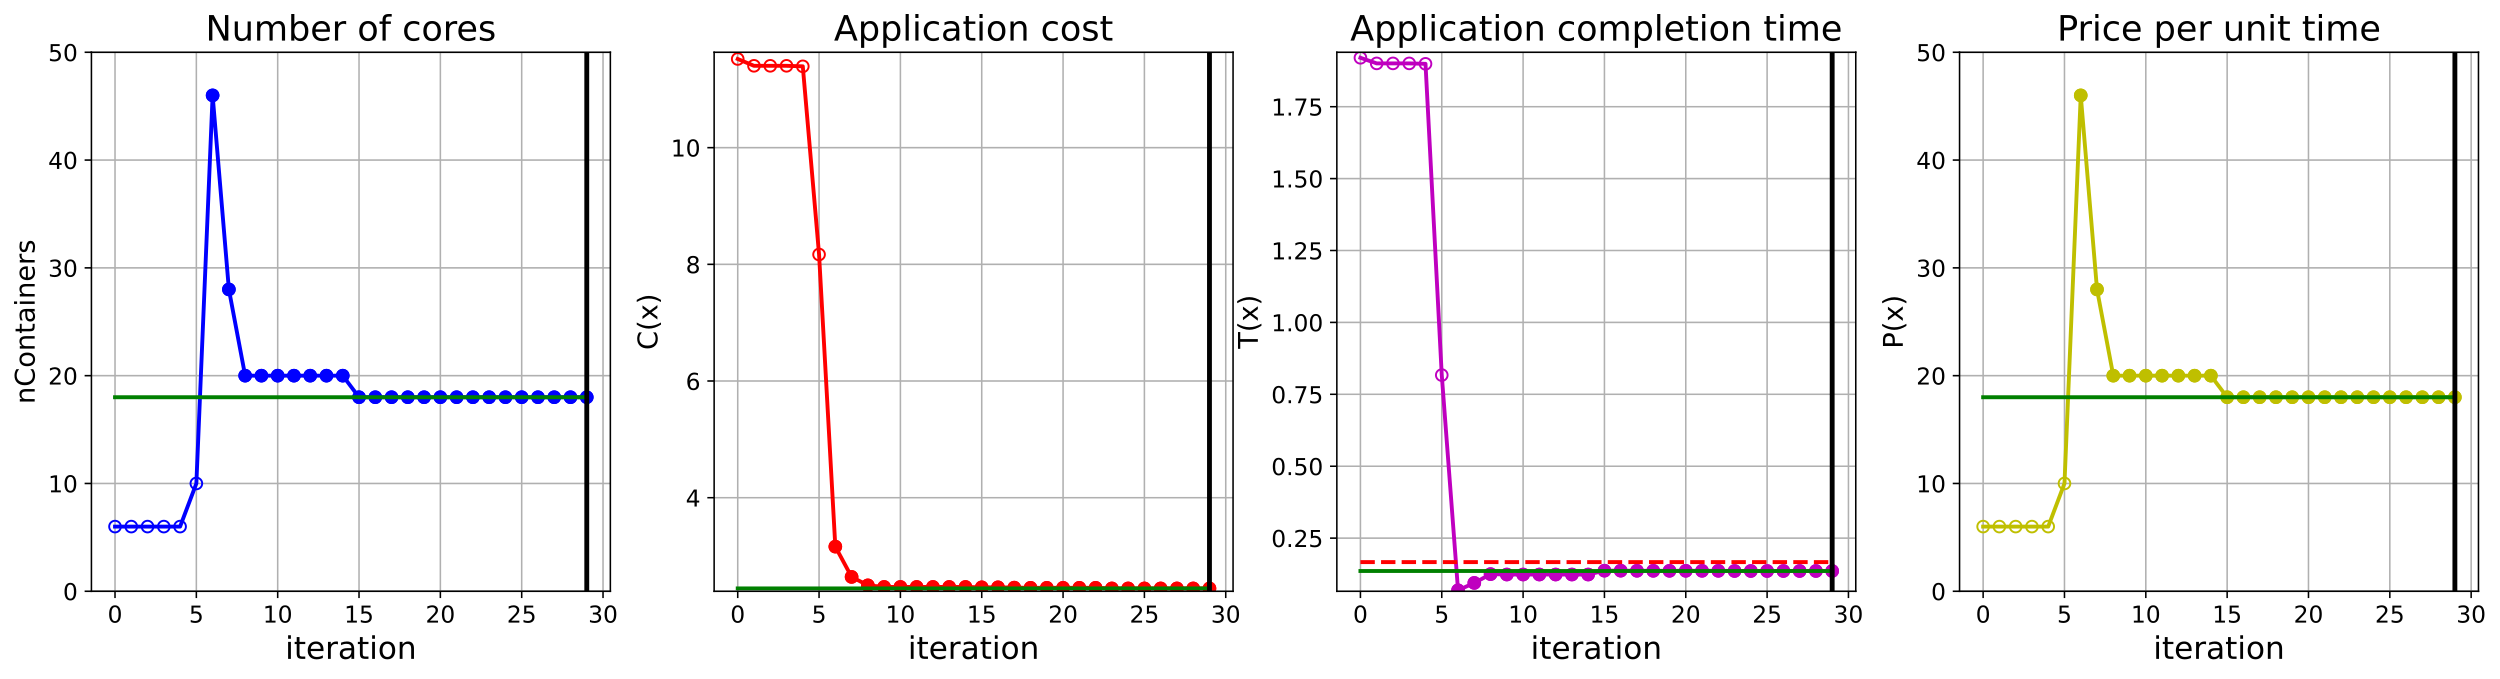 <?xml version="1.0" encoding="utf-8" standalone="no"?>
<!DOCTYPE svg PUBLIC "-//W3C//DTD SVG 1.1//EN"
  "http://www.w3.org/Graphics/SVG/1.1/DTD/svg11.dtd">
<!-- Created with matplotlib (https://matplotlib.org/) -->
<svg height="349.376pt" version="1.1" viewBox="0 0 1285.69 349.376" width="1285.69pt" xmlns="http://www.w3.org/2000/svg" xmlns:xlink="http://www.w3.org/1999/xlink">
 <defs>
  <style type="text/css">
*{stroke-linecap:butt;stroke-linejoin:round;}
  </style>
 </defs>
 <g id="figure_1">
  <g id="patch_1">
   <path d="M 0 349.376 
L 1285.69 349.376 
L 1285.69 0 
L 0 0 
z
" style="fill:#ffffff;"/>
  </g>
  <g id="axes_1">
   <g id="patch_2">
    <path d="M 47.019 304.077 
L 313.889 304.077 
L 313.889 26.877 
L 47.019 26.877 
z
" style="fill:#ffffff;"/>
   </g>
   <g id="matplotlib.axis_1">
    <g id="xtick_1">
     <g id="line2d_1">
      <path clip-path="url(#pbf571b94fa)" d="M 59.15 304.077 
L 59.15 26.877 
" style="fill:none;stroke:#b0b0b0;stroke-linecap:square;stroke-width:0.8;"/>
     </g>
     <g id="line2d_2">
      <defs>
       <path d="M 0 0 
L 0 3.5 
" id="m217d1085bb" style="stroke:#000000;stroke-width:0.8;"/>
      </defs>
      <g>
       <use style="stroke:#000000;stroke-width:0.8;" x="59.15" xlink:href="#m217d1085bb" y="304.077"/>
      </g>
     </g>
     <g id="text_1">
      <!-- 0 -->
      <defs>
       <path d="M 31.781 66.406 
Q 24.172 66.406 20.328 58.906 
Q 16.5 51.422 16.5 36.375 
Q 16.5 21.391 20.328 13.891 
Q 24.172 6.391 31.781 6.391 
Q 39.453 6.391 43.281 13.891 
Q 47.125 21.391 47.125 36.375 
Q 47.125 51.422 43.281 58.906 
Q 39.453 66.406 31.781 66.406 
z
M 31.781 74.219 
Q 44.047 74.219 50.516 64.516 
Q 56.984 54.828 56.984 36.375 
Q 56.984 17.969 50.516 8.266 
Q 44.047 -1.422 31.781 -1.422 
Q 19.531 -1.422 13.062 8.266 
Q 6.594 17.969 6.594 36.375 
Q 6.594 54.828 13.062 64.516 
Q 19.531 74.219 31.781 74.219 
z
" id="DejaVuSans-48"/>
      </defs>
      <g transform="translate(55.332 320.195)scale(0.12 -0.12)">
       <use xlink:href="#DejaVuSans-48"/>
      </g>
     </g>
    </g>
    <g id="xtick_2">
     <g id="line2d_3">
      <path clip-path="url(#pbf571b94fa)" d="M 100.979 304.077 
L 100.979 26.877 
" style="fill:none;stroke:#b0b0b0;stroke-linecap:square;stroke-width:0.8;"/>
     </g>
     <g id="line2d_4">
      <g>
       <use style="stroke:#000000;stroke-width:0.8;" x="100.979" xlink:href="#m217d1085bb" y="304.077"/>
      </g>
     </g>
     <g id="text_2">
      <!-- 5 -->
      <defs>
       <path d="M 10.797 72.906 
L 49.516 72.906 
L 49.516 64.594 
L 19.828 64.594 
L 19.828 46.734 
Q 21.969 47.469 24.109 47.828 
Q 26.266 48.188 28.422 48.188 
Q 40.625 48.188 47.75 41.5 
Q 54.891 34.812 54.891 23.391 
Q 54.891 11.625 47.562 5.094 
Q 40.234 -1.422 26.906 -1.422 
Q 22.312 -1.422 17.547 -0.641 
Q 12.797 0.141 7.719 1.703 
L 7.719 11.625 
Q 12.109 9.234 16.797 8.062 
Q 21.484 6.891 26.703 6.891 
Q 35.156 6.891 40.078 11.328 
Q 45.016 15.766 45.016 23.391 
Q 45.016 31 40.078 35.438 
Q 35.156 39.891 26.703 39.891 
Q 22.75 39.891 18.812 39.016 
Q 14.891 38.141 10.797 36.281 
z
" id="DejaVuSans-53"/>
      </defs>
      <g transform="translate(97.161 320.195)scale(0.12 -0.12)">
       <use xlink:href="#DejaVuSans-53"/>
      </g>
     </g>
    </g>
    <g id="xtick_3">
     <g id="line2d_5">
      <path clip-path="url(#pbf571b94fa)" d="M 142.808 304.077 
L 142.808 26.877 
" style="fill:none;stroke:#b0b0b0;stroke-linecap:square;stroke-width:0.8;"/>
     </g>
     <g id="line2d_6">
      <g>
       <use style="stroke:#000000;stroke-width:0.8;" x="142.808" xlink:href="#m217d1085bb" y="304.077"/>
      </g>
     </g>
     <g id="text_3">
      <!-- 10 -->
      <defs>
       <path d="M 12.406 8.297 
L 28.516 8.297 
L 28.516 63.922 
L 10.984 60.406 
L 10.984 69.391 
L 28.422 72.906 
L 38.281 72.906 
L 38.281 8.297 
L 54.391 8.297 
L 54.391 0 
L 12.406 0 
z
" id="DejaVuSans-49"/>
      </defs>
      <g transform="translate(135.173 320.195)scale(0.12 -0.12)">
       <use xlink:href="#DejaVuSans-49"/>
       <use x="63.623" xlink:href="#DejaVuSans-48"/>
      </g>
     </g>
    </g>
    <g id="xtick_4">
     <g id="line2d_7">
      <path clip-path="url(#pbf571b94fa)" d="M 184.637 304.077 
L 184.637 26.877 
" style="fill:none;stroke:#b0b0b0;stroke-linecap:square;stroke-width:0.8;"/>
     </g>
     <g id="line2d_8">
      <g>
       <use style="stroke:#000000;stroke-width:0.8;" x="184.637" xlink:href="#m217d1085bb" y="304.077"/>
      </g>
     </g>
     <g id="text_4">
      <!-- 15 -->
      <g transform="translate(177.002 320.195)scale(0.12 -0.12)">
       <use xlink:href="#DejaVuSans-49"/>
       <use x="63.623" xlink:href="#DejaVuSans-53"/>
      </g>
     </g>
    </g>
    <g id="xtick_5">
     <g id="line2d_9">
      <path clip-path="url(#pbf571b94fa)" d="M 226.466 304.077 
L 226.466 26.877 
" style="fill:none;stroke:#b0b0b0;stroke-linecap:square;stroke-width:0.8;"/>
     </g>
     <g id="line2d_10">
      <g>
       <use style="stroke:#000000;stroke-width:0.8;" x="226.466" xlink:href="#m217d1085bb" y="304.077"/>
      </g>
     </g>
     <g id="text_5">
      <!-- 20 -->
      <defs>
       <path d="M 19.188 8.297 
L 53.609 8.297 
L 53.609 0 
L 7.328 0 
L 7.328 8.297 
Q 12.938 14.109 22.625 23.891 
Q 32.328 33.688 34.812 36.531 
Q 39.547 41.844 41.422 45.531 
Q 43.312 49.219 43.312 52.781 
Q 43.312 58.594 39.234 62.25 
Q 35.156 65.922 28.609 65.922 
Q 23.969 65.922 18.812 64.312 
Q 13.672 62.703 7.812 59.422 
L 7.812 69.391 
Q 13.766 71.781 18.938 73 
Q 24.125 74.219 28.422 74.219 
Q 39.75 74.219 46.484 68.547 
Q 53.219 62.891 53.219 53.422 
Q 53.219 48.922 51.531 44.891 
Q 49.859 40.875 45.406 35.406 
Q 44.188 33.984 37.641 27.219 
Q 31.109 20.453 19.188 8.297 
z
" id="DejaVuSans-50"/>
      </defs>
      <g transform="translate(218.831 320.195)scale(0.12 -0.12)">
       <use xlink:href="#DejaVuSans-50"/>
       <use x="63.623" xlink:href="#DejaVuSans-48"/>
      </g>
     </g>
    </g>
    <g id="xtick_6">
     <g id="line2d_11">
      <path clip-path="url(#pbf571b94fa)" d="M 268.295 304.077 
L 268.295 26.877 
" style="fill:none;stroke:#b0b0b0;stroke-linecap:square;stroke-width:0.8;"/>
     </g>
     <g id="line2d_12">
      <g>
       <use style="stroke:#000000;stroke-width:0.8;" x="268.295" xlink:href="#m217d1085bb" y="304.077"/>
      </g>
     </g>
     <g id="text_6">
      <!-- 25 -->
      <g transform="translate(260.66 320.195)scale(0.12 -0.12)">
       <use xlink:href="#DejaVuSans-50"/>
       <use x="63.623" xlink:href="#DejaVuSans-53"/>
      </g>
     </g>
    </g>
    <g id="xtick_7">
     <g id="line2d_13">
      <path clip-path="url(#pbf571b94fa)" d="M 310.124 304.077 
L 310.124 26.877 
" style="fill:none;stroke:#b0b0b0;stroke-linecap:square;stroke-width:0.8;"/>
     </g>
     <g id="line2d_14">
      <g>
       <use style="stroke:#000000;stroke-width:0.8;" x="310.124" xlink:href="#m217d1085bb" y="304.077"/>
      </g>
     </g>
     <g id="text_7">
      <!-- 30 -->
      <defs>
       <path d="M 40.578 39.312 
Q 47.656 37.797 51.625 33 
Q 55.609 28.219 55.609 21.188 
Q 55.609 10.406 48.188 4.484 
Q 40.766 -1.422 27.094 -1.422 
Q 22.516 -1.422 17.656 -0.516 
Q 12.797 0.391 7.625 2.203 
L 7.625 11.719 
Q 11.719 9.328 16.594 8.109 
Q 21.484 6.891 26.812 6.891 
Q 36.078 6.891 40.938 10.547 
Q 45.797 14.203 45.797 21.188 
Q 45.797 27.641 41.281 31.266 
Q 36.766 34.906 28.719 34.906 
L 20.219 34.906 
L 20.219 43.016 
L 29.109 43.016 
Q 36.375 43.016 40.234 45.922 
Q 44.094 48.828 44.094 54.297 
Q 44.094 59.906 40.109 62.906 
Q 36.141 65.922 28.719 65.922 
Q 24.656 65.922 20.016 65.031 
Q 15.375 64.156 9.812 62.312 
L 9.812 71.094 
Q 15.438 72.656 20.344 73.438 
Q 25.25 74.219 29.594 74.219 
Q 40.828 74.219 47.359 69.109 
Q 53.906 64.016 53.906 55.328 
Q 53.906 49.266 50.438 45.094 
Q 46.969 40.922 40.578 39.312 
z
" id="DejaVuSans-51"/>
      </defs>
      <g transform="translate(302.489 320.195)scale(0.12 -0.12)">
       <use xlink:href="#DejaVuSans-51"/>
       <use x="63.623" xlink:href="#DejaVuSans-48"/>
      </g>
     </g>
    </g>
    <g id="text_8">
     <!-- iteration -->
     <defs>
      <path d="M 9.422 54.688 
L 18.406 54.688 
L 18.406 0 
L 9.422 0 
z
M 9.422 75.984 
L 18.406 75.984 
L 18.406 64.594 
L 9.422 64.594 
z
" id="DejaVuSans-105"/>
      <path d="M 18.312 70.219 
L 18.312 54.688 
L 36.812 54.688 
L 36.812 47.703 
L 18.312 47.703 
L 18.312 18.016 
Q 18.312 11.328 20.141 9.422 
Q 21.969 7.516 27.594 7.516 
L 36.812 7.516 
L 36.812 0 
L 27.594 0 
Q 17.188 0 13.234 3.875 
Q 9.281 7.766 9.281 18.016 
L 9.281 47.703 
L 2.688 47.703 
L 2.688 54.688 
L 9.281 54.688 
L 9.281 70.219 
z
" id="DejaVuSans-116"/>
      <path d="M 56.203 29.594 
L 56.203 25.203 
L 14.891 25.203 
Q 15.484 15.922 20.484 11.062 
Q 25.484 6.203 34.422 6.203 
Q 39.594 6.203 44.453 7.469 
Q 49.312 8.734 54.109 11.281 
L 54.109 2.781 
Q 49.266 0.734 44.188 -0.344 
Q 39.109 -1.422 33.891 -1.422 
Q 20.797 -1.422 13.156 6.188 
Q 5.516 13.812 5.516 26.812 
Q 5.516 40.234 12.766 48.109 
Q 20.016 56 32.328 56 
Q 43.359 56 49.781 48.891 
Q 56.203 41.797 56.203 29.594 
z
M 47.219 32.234 
Q 47.125 39.594 43.094 43.984 
Q 39.062 48.391 32.422 48.391 
Q 24.906 48.391 20.391 44.141 
Q 15.875 39.891 15.188 32.172 
z
" id="DejaVuSans-101"/>
      <path d="M 41.109 46.297 
Q 39.594 47.172 37.812 47.578 
Q 36.031 48 33.891 48 
Q 26.266 48 22.188 43.047 
Q 18.109 38.094 18.109 28.812 
L 18.109 0 
L 9.078 0 
L 9.078 54.688 
L 18.109 54.688 
L 18.109 46.188 
Q 20.953 51.172 25.484 53.578 
Q 30.031 56 36.531 56 
Q 37.453 56 38.578 55.875 
Q 39.703 55.766 41.062 55.516 
z
" id="DejaVuSans-114"/>
      <path d="M 34.281 27.484 
Q 23.391 27.484 19.188 25 
Q 14.984 22.516 14.984 16.5 
Q 14.984 11.719 18.141 8.906 
Q 21.297 6.109 26.703 6.109 
Q 34.188 6.109 38.703 11.406 
Q 43.219 16.703 43.219 25.484 
L 43.219 27.484 
z
M 52.203 31.203 
L 52.203 0 
L 43.219 0 
L 43.219 8.297 
Q 40.141 3.328 35.547 0.953 
Q 30.953 -1.422 24.312 -1.422 
Q 15.922 -1.422 10.953 3.297 
Q 6 8.016 6 15.922 
Q 6 25.141 12.172 29.828 
Q 18.359 34.516 30.609 34.516 
L 43.219 34.516 
L 43.219 35.406 
Q 43.219 41.609 39.141 45 
Q 35.062 48.391 27.688 48.391 
Q 23 48.391 18.547 47.266 
Q 14.109 46.141 10.016 43.891 
L 10.016 52.203 
Q 14.938 54.109 19.578 55.047 
Q 24.219 56 28.609 56 
Q 40.484 56 46.344 49.844 
Q 52.203 43.703 52.203 31.203 
z
" id="DejaVuSans-97"/>
      <path d="M 30.609 48.391 
Q 23.391 48.391 19.188 42.75 
Q 14.984 37.109 14.984 27.297 
Q 14.984 17.484 19.156 11.844 
Q 23.344 6.203 30.609 6.203 
Q 37.797 6.203 41.984 11.859 
Q 46.188 17.531 46.188 27.297 
Q 46.188 37.016 41.984 42.703 
Q 37.797 48.391 30.609 48.391 
z
M 30.609 56 
Q 42.328 56 49.016 48.375 
Q 55.719 40.766 55.719 27.297 
Q 55.719 13.875 49.016 6.219 
Q 42.328 -1.422 30.609 -1.422 
Q 18.844 -1.422 12.172 6.219 
Q 5.516 13.875 5.516 27.297 
Q 5.516 40.766 12.172 48.375 
Q 18.844 56 30.609 56 
z
" id="DejaVuSans-111"/>
      <path d="M 54.891 33.016 
L 54.891 0 
L 45.906 0 
L 45.906 32.719 
Q 45.906 40.484 42.875 44.328 
Q 39.844 48.188 33.797 48.188 
Q 26.516 48.188 22.312 43.547 
Q 18.109 38.922 18.109 30.906 
L 18.109 0 
L 9.078 0 
L 9.078 54.688 
L 18.109 54.688 
L 18.109 46.188 
Q 21.344 51.125 25.703 53.562 
Q 30.078 56 35.797 56 
Q 45.219 56 50.047 50.172 
Q 54.891 44.344 54.891 33.016 
z
" id="DejaVuSans-110"/>
     </defs>
     <g transform="translate(146.658 338.848)scale(0.16 -0.16)">
      <use xlink:href="#DejaVuSans-105"/>
      <use x="27.783" xlink:href="#DejaVuSans-116"/>
      <use x="66.992" xlink:href="#DejaVuSans-101"/>
      <use x="128.516" xlink:href="#DejaVuSans-114"/>
      <use x="169.629" xlink:href="#DejaVuSans-97"/>
      <use x="230.908" xlink:href="#DejaVuSans-116"/>
      <use x="270.117" xlink:href="#DejaVuSans-105"/>
      <use x="297.9" xlink:href="#DejaVuSans-111"/>
      <use x="359.082" xlink:href="#DejaVuSans-110"/>
     </g>
    </g>
   </g>
   <g id="matplotlib.axis_2">
    <g id="ytick_1">
     <g id="line2d_15">
      <path clip-path="url(#pbf571b94fa)" d="M 47.019 304.077 
L 313.889 304.077 
" style="fill:none;stroke:#b0b0b0;stroke-linecap:square;stroke-width:0.8;"/>
     </g>
     <g id="line2d_16">
      <defs>
       <path d="M 0 0 
L -3.5 0 
" id="mc5b5e93b87" style="stroke:#000000;stroke-width:0.8;"/>
      </defs>
      <g>
       <use style="stroke:#000000;stroke-width:0.8;" x="47.019" xlink:href="#mc5b5e93b87" y="304.077"/>
      </g>
     </g>
     <g id="text_9">
      <!-- 0 -->
      <g transform="translate(32.384 308.636)scale(0.12 -0.12)">
       <use xlink:href="#DejaVuSans-48"/>
      </g>
     </g>
    </g>
    <g id="ytick_2">
     <g id="line2d_17">
      <path clip-path="url(#pbf571b94fa)" d="M 47.019 248.637 
L 313.889 248.637 
" style="fill:none;stroke:#b0b0b0;stroke-linecap:square;stroke-width:0.8;"/>
     </g>
     <g id="line2d_18">
      <g>
       <use style="stroke:#000000;stroke-width:0.8;" x="47.019" xlink:href="#mc5b5e93b87" y="248.637"/>
      </g>
     </g>
     <g id="text_10">
      <!-- 10 -->
      <g transform="translate(24.749 253.196)scale(0.12 -0.12)">
       <use xlink:href="#DejaVuSans-49"/>
       <use x="63.623" xlink:href="#DejaVuSans-48"/>
      </g>
     </g>
    </g>
    <g id="ytick_3">
     <g id="line2d_19">
      <path clip-path="url(#pbf571b94fa)" d="M 47.019 193.197 
L 313.889 193.197 
" style="fill:none;stroke:#b0b0b0;stroke-linecap:square;stroke-width:0.8;"/>
     </g>
     <g id="line2d_20">
      <g>
       <use style="stroke:#000000;stroke-width:0.8;" x="47.019" xlink:href="#mc5b5e93b87" y="193.197"/>
      </g>
     </g>
     <g id="text_11">
      <!-- 20 -->
      <g transform="translate(24.749 197.756)scale(0.12 -0.12)">
       <use xlink:href="#DejaVuSans-50"/>
       <use x="63.623" xlink:href="#DejaVuSans-48"/>
      </g>
     </g>
    </g>
    <g id="ytick_4">
     <g id="line2d_21">
      <path clip-path="url(#pbf571b94fa)" d="M 47.019 137.757 
L 313.889 137.757 
" style="fill:none;stroke:#b0b0b0;stroke-linecap:square;stroke-width:0.8;"/>
     </g>
     <g id="line2d_22">
      <g>
       <use style="stroke:#000000;stroke-width:0.8;" x="47.019" xlink:href="#mc5b5e93b87" y="137.757"/>
      </g>
     </g>
     <g id="text_12">
      <!-- 30 -->
      <g transform="translate(24.749 142.316)scale(0.12 -0.12)">
       <use xlink:href="#DejaVuSans-51"/>
       <use x="63.623" xlink:href="#DejaVuSans-48"/>
      </g>
     </g>
    </g>
    <g id="ytick_5">
     <g id="line2d_23">
      <path clip-path="url(#pbf571b94fa)" d="M 47.019 82.317 
L 313.889 82.317 
" style="fill:none;stroke:#b0b0b0;stroke-linecap:square;stroke-width:0.8;"/>
     </g>
     <g id="line2d_24">
      <g>
       <use style="stroke:#000000;stroke-width:0.8;" x="47.019" xlink:href="#mc5b5e93b87" y="82.317"/>
      </g>
     </g>
     <g id="text_13">
      <!-- 40 -->
      <defs>
       <path d="M 37.797 64.312 
L 12.891 25.391 
L 37.797 25.391 
z
M 35.203 72.906 
L 47.609 72.906 
L 47.609 25.391 
L 58.016 25.391 
L 58.016 17.188 
L 47.609 17.188 
L 47.609 0 
L 37.797 0 
L 37.797 17.188 
L 4.891 17.188 
L 4.891 26.703 
z
" id="DejaVuSans-52"/>
      </defs>
      <g transform="translate(24.749 86.876)scale(0.12 -0.12)">
       <use xlink:href="#DejaVuSans-52"/>
       <use x="63.623" xlink:href="#DejaVuSans-48"/>
      </g>
     </g>
    </g>
    <g id="ytick_6">
     <g id="line2d_25">
      <path clip-path="url(#pbf571b94fa)" d="M 47.019 26.877 
L 313.889 26.877 
" style="fill:none;stroke:#b0b0b0;stroke-linecap:square;stroke-width:0.8;"/>
     </g>
     <g id="line2d_26">
      <g>
       <use style="stroke:#000000;stroke-width:0.8;" x="47.019" xlink:href="#mc5b5e93b87" y="26.877"/>
      </g>
     </g>
     <g id="text_14">
      <!-- 50 -->
      <g transform="translate(24.749 31.436)scale(0.12 -0.12)">
       <use xlink:href="#DejaVuSans-53"/>
       <use x="63.623" xlink:href="#DejaVuSans-48"/>
      </g>
     </g>
    </g>
    <g id="text_15">
     <!-- nContainers -->
     <defs>
      <path d="M 64.406 67.281 
L 64.406 56.891 
Q 59.422 61.531 53.781 63.812 
Q 48.141 66.109 41.797 66.109 
Q 29.297 66.109 22.656 58.469 
Q 16.016 50.828 16.016 36.375 
Q 16.016 21.969 22.656 14.328 
Q 29.297 6.688 41.797 6.688 
Q 48.141 6.688 53.781 8.984 
Q 59.422 11.281 64.406 15.922 
L 64.406 5.609 
Q 59.234 2.094 53.438 0.328 
Q 47.656 -1.422 41.219 -1.422 
Q 24.656 -1.422 15.125 8.703 
Q 5.609 18.844 5.609 36.375 
Q 5.609 53.953 15.125 64.078 
Q 24.656 74.219 41.219 74.219 
Q 47.75 74.219 53.531 72.484 
Q 59.328 70.75 64.406 67.281 
z
" id="DejaVuSans-67"/>
      <path d="M 44.281 53.078 
L 44.281 44.578 
Q 40.484 46.531 36.375 47.5 
Q 32.281 48.484 27.875 48.484 
Q 21.188 48.484 17.844 46.438 
Q 14.5 44.391 14.5 40.281 
Q 14.5 37.156 16.891 35.375 
Q 19.281 33.594 26.516 31.984 
L 29.594 31.297 
Q 39.156 29.25 43.188 25.516 
Q 47.219 21.781 47.219 15.094 
Q 47.219 7.469 41.188 3.016 
Q 35.156 -1.422 24.609 -1.422 
Q 20.219 -1.422 15.453 -0.562 
Q 10.688 0.297 5.422 2 
L 5.422 11.281 
Q 10.406 8.688 15.234 7.391 
Q 20.062 6.109 24.812 6.109 
Q 31.156 6.109 34.562 8.281 
Q 37.984 10.453 37.984 14.406 
Q 37.984 18.062 35.516 20.016 
Q 33.062 21.969 24.703 23.781 
L 21.578 24.516 
Q 13.234 26.266 9.516 29.906 
Q 5.812 33.547 5.812 39.891 
Q 5.812 47.609 11.281 51.797 
Q 16.75 56 26.812 56 
Q 31.781 56 36.172 55.266 
Q 40.578 54.547 44.281 53.078 
z
" id="DejaVuSans-115"/>
     </defs>
     <g transform="translate(17.838 207.767)rotate(-90)scale(0.14 -0.14)">
      <use xlink:href="#DejaVuSans-110"/>
      <use x="63.379" xlink:href="#DejaVuSans-67"/>
      <use x="133.203" xlink:href="#DejaVuSans-111"/>
      <use x="194.385" xlink:href="#DejaVuSans-110"/>
      <use x="257.764" xlink:href="#DejaVuSans-116"/>
      <use x="296.973" xlink:href="#DejaVuSans-97"/>
      <use x="358.252" xlink:href="#DejaVuSans-105"/>
      <use x="386.035" xlink:href="#DejaVuSans-110"/>
      <use x="449.414" xlink:href="#DejaVuSans-101"/>
      <use x="510.938" xlink:href="#DejaVuSans-114"/>
      <use x="552.051" xlink:href="#DejaVuSans-115"/>
     </g>
    </g>
   </g>
   <g id="line2d_27">
    <path clip-path="url(#pbf571b94fa)" d="M 59.15 270.813 
L 67.516 270.813 
L 75.881 270.813 
L 84.247 270.813 
L 92.613 270.813 
L 100.979 248.637 
L 109.345 49.053 
L 117.711 148.845 
L 126.076 193.197 
L 134.442 193.197 
L 142.808 193.197 
L 151.174 193.197 
L 159.54 193.197 
L 167.905 193.197 
L 176.271 193.197 
L 184.637 204.285 
L 193.003 204.285 
L 201.369 204.285 
L 209.735 204.285 
L 218.1 204.285 
L 226.466 204.285 
L 234.832 204.285 
L 243.198 204.285 
L 251.564 204.285 
L 259.929 204.285 
L 268.295 204.285 
L 276.661 204.285 
L 285.027 204.285 
L 293.393 204.285 
L 301.759 204.285 
" style="fill:none;stroke:#0000ff;stroke-linecap:square;stroke-width:2;"/>
    <defs>
     <path d="M 0 3 
C 0.796 3 1.559 2.684 2.121 2.121 
C 2.684 1.559 3 0.796 3 0 
C 3 -0.796 2.684 -1.559 2.121 -2.121 
C 1.559 -2.684 0.796 -3 0 -3 
C -0.796 -3 -1.559 -2.684 -2.121 -2.121 
C -2.684 -1.559 -3 -0.796 -3 0 
C -3 0.796 -2.684 1.559 -2.121 2.121 
C -1.559 2.684 -0.796 3 0 3 
z
" id="mdf1434aebb" style="stroke:#0000ff;"/>
    </defs>
    <g clip-path="url(#pbf571b94fa)">
     <use style="fill-opacity:0;stroke:#0000ff;" x="59.15" xlink:href="#mdf1434aebb" y="270.813"/>
     <use style="fill-opacity:0;stroke:#0000ff;" x="67.516" xlink:href="#mdf1434aebb" y="270.813"/>
     <use style="fill-opacity:0;stroke:#0000ff;" x="75.881" xlink:href="#mdf1434aebb" y="270.813"/>
     <use style="fill-opacity:0;stroke:#0000ff;" x="84.247" xlink:href="#mdf1434aebb" y="270.813"/>
     <use style="fill-opacity:0;stroke:#0000ff;" x="92.613" xlink:href="#mdf1434aebb" y="270.813"/>
     <use style="fill-opacity:0;stroke:#0000ff;" x="100.979" xlink:href="#mdf1434aebb" y="248.637"/>
     <use style="fill-opacity:0;stroke:#0000ff;" x="109.345" xlink:href="#mdf1434aebb" y="49.053"/>
     <use style="fill-opacity:0;stroke:#0000ff;" x="117.711" xlink:href="#mdf1434aebb" y="148.845"/>
     <use style="fill-opacity:0;stroke:#0000ff;" x="126.076" xlink:href="#mdf1434aebb" y="193.197"/>
     <use style="fill-opacity:0;stroke:#0000ff;" x="134.442" xlink:href="#mdf1434aebb" y="193.197"/>
     <use style="fill-opacity:0;stroke:#0000ff;" x="142.808" xlink:href="#mdf1434aebb" y="193.197"/>
     <use style="fill-opacity:0;stroke:#0000ff;" x="151.174" xlink:href="#mdf1434aebb" y="193.197"/>
     <use style="fill-opacity:0;stroke:#0000ff;" x="159.54" xlink:href="#mdf1434aebb" y="193.197"/>
     <use style="fill-opacity:0;stroke:#0000ff;" x="167.905" xlink:href="#mdf1434aebb" y="193.197"/>
     <use style="fill-opacity:0;stroke:#0000ff;" x="176.271" xlink:href="#mdf1434aebb" y="193.197"/>
     <use style="fill-opacity:0;stroke:#0000ff;" x="184.637" xlink:href="#mdf1434aebb" y="204.285"/>
     <use style="fill-opacity:0;stroke:#0000ff;" x="193.003" xlink:href="#mdf1434aebb" y="204.285"/>
     <use style="fill-opacity:0;stroke:#0000ff;" x="201.369" xlink:href="#mdf1434aebb" y="204.285"/>
     <use style="fill-opacity:0;stroke:#0000ff;" x="209.735" xlink:href="#mdf1434aebb" y="204.285"/>
     <use style="fill-opacity:0;stroke:#0000ff;" x="218.1" xlink:href="#mdf1434aebb" y="204.285"/>
     <use style="fill-opacity:0;stroke:#0000ff;" x="226.466" xlink:href="#mdf1434aebb" y="204.285"/>
     <use style="fill-opacity:0;stroke:#0000ff;" x="234.832" xlink:href="#mdf1434aebb" y="204.285"/>
     <use style="fill-opacity:0;stroke:#0000ff;" x="243.198" xlink:href="#mdf1434aebb" y="204.285"/>
     <use style="fill-opacity:0;stroke:#0000ff;" x="251.564" xlink:href="#mdf1434aebb" y="204.285"/>
     <use style="fill-opacity:0;stroke:#0000ff;" x="259.929" xlink:href="#mdf1434aebb" y="204.285"/>
     <use style="fill-opacity:0;stroke:#0000ff;" x="268.295" xlink:href="#mdf1434aebb" y="204.285"/>
     <use style="fill-opacity:0;stroke:#0000ff;" x="276.661" xlink:href="#mdf1434aebb" y="204.285"/>
     <use style="fill-opacity:0;stroke:#0000ff;" x="285.027" xlink:href="#mdf1434aebb" y="204.285"/>
     <use style="fill-opacity:0;stroke:#0000ff;" x="293.393" xlink:href="#mdf1434aebb" y="204.285"/>
     <use style="fill-opacity:0;stroke:#0000ff;" x="301.759" xlink:href="#mdf1434aebb" y="204.285"/>
    </g>
   </g>
   <g id="line2d_28">
    <defs>
     <path d="M 0 3 
C 0.796 3 1.559 2.684 2.121 2.121 
C 2.684 1.559 3 0.796 3 0 
C 3 -0.796 2.684 -1.559 2.121 -2.121 
C 1.559 -2.684 0.796 -3 0 -3 
C -0.796 -3 -1.559 -2.684 -2.121 -2.121 
C -2.684 -1.559 -3 -0.796 -3 0 
C -3 0.796 -2.684 1.559 -2.121 2.121 
C -1.559 2.684 -0.796 3 0 3 
z
" id="m8853e1b51a" style="stroke:#0000ff;"/>
    </defs>
    <g clip-path="url(#pbf571b94fa)">
     <use style="fill:#0000ff;stroke:#0000ff;" x="109.345" xlink:href="#m8853e1b51a" y="49.053"/>
    </g>
   </g>
   <g id="line2d_29">
    <g clip-path="url(#pbf571b94fa)">
     <use style="fill:#0000ff;stroke:#0000ff;" x="117.711" xlink:href="#m8853e1b51a" y="148.845"/>
    </g>
   </g>
   <g id="line2d_30">
    <g clip-path="url(#pbf571b94fa)">
     <use style="fill:#0000ff;stroke:#0000ff;" x="126.076" xlink:href="#m8853e1b51a" y="193.197"/>
    </g>
   </g>
   <g id="line2d_31">
    <g clip-path="url(#pbf571b94fa)">
     <use style="fill:#0000ff;stroke:#0000ff;" x="134.442" xlink:href="#m8853e1b51a" y="193.197"/>
    </g>
   </g>
   <g id="line2d_32">
    <g clip-path="url(#pbf571b94fa)">
     <use style="fill:#0000ff;stroke:#0000ff;" x="142.808" xlink:href="#m8853e1b51a" y="193.197"/>
    </g>
   </g>
   <g id="line2d_33">
    <g clip-path="url(#pbf571b94fa)">
     <use style="fill:#0000ff;stroke:#0000ff;" x="151.174" xlink:href="#m8853e1b51a" y="193.197"/>
    </g>
   </g>
   <g id="line2d_34">
    <g clip-path="url(#pbf571b94fa)">
     <use style="fill:#0000ff;stroke:#0000ff;" x="159.54" xlink:href="#m8853e1b51a" y="193.197"/>
    </g>
   </g>
   <g id="line2d_35">
    <g clip-path="url(#pbf571b94fa)">
     <use style="fill:#0000ff;stroke:#0000ff;" x="167.905" xlink:href="#m8853e1b51a" y="193.197"/>
    </g>
   </g>
   <g id="line2d_36">
    <g clip-path="url(#pbf571b94fa)">
     <use style="fill:#0000ff;stroke:#0000ff;" x="176.271" xlink:href="#m8853e1b51a" y="193.197"/>
    </g>
   </g>
   <g id="line2d_37">
    <g clip-path="url(#pbf571b94fa)">
     <use style="fill:#0000ff;stroke:#0000ff;" x="184.637" xlink:href="#m8853e1b51a" y="204.285"/>
    </g>
   </g>
   <g id="line2d_38">
    <g clip-path="url(#pbf571b94fa)">
     <use style="fill:#0000ff;stroke:#0000ff;" x="193.003" xlink:href="#m8853e1b51a" y="204.285"/>
    </g>
   </g>
   <g id="line2d_39">
    <g clip-path="url(#pbf571b94fa)">
     <use style="fill:#0000ff;stroke:#0000ff;" x="201.369" xlink:href="#m8853e1b51a" y="204.285"/>
    </g>
   </g>
   <g id="line2d_40">
    <g clip-path="url(#pbf571b94fa)">
     <use style="fill:#0000ff;stroke:#0000ff;" x="209.735" xlink:href="#m8853e1b51a" y="204.285"/>
    </g>
   </g>
   <g id="line2d_41">
    <g clip-path="url(#pbf571b94fa)">
     <use style="fill:#0000ff;stroke:#0000ff;" x="218.1" xlink:href="#m8853e1b51a" y="204.285"/>
    </g>
   </g>
   <g id="line2d_42">
    <g clip-path="url(#pbf571b94fa)">
     <use style="fill:#0000ff;stroke:#0000ff;" x="226.466" xlink:href="#m8853e1b51a" y="204.285"/>
    </g>
   </g>
   <g id="line2d_43">
    <g clip-path="url(#pbf571b94fa)">
     <use style="fill:#0000ff;stroke:#0000ff;" x="234.832" xlink:href="#m8853e1b51a" y="204.285"/>
    </g>
   </g>
   <g id="line2d_44">
    <g clip-path="url(#pbf571b94fa)">
     <use style="fill:#0000ff;stroke:#0000ff;" x="243.198" xlink:href="#m8853e1b51a" y="204.285"/>
    </g>
   </g>
   <g id="line2d_45">
    <g clip-path="url(#pbf571b94fa)">
     <use style="fill:#0000ff;stroke:#0000ff;" x="251.564" xlink:href="#m8853e1b51a" y="204.285"/>
    </g>
   </g>
   <g id="line2d_46">
    <g clip-path="url(#pbf571b94fa)">
     <use style="fill:#0000ff;stroke:#0000ff;" x="259.929" xlink:href="#m8853e1b51a" y="204.285"/>
    </g>
   </g>
   <g id="line2d_47">
    <g clip-path="url(#pbf571b94fa)">
     <use style="fill:#0000ff;stroke:#0000ff;" x="268.295" xlink:href="#m8853e1b51a" y="204.285"/>
    </g>
   </g>
   <g id="line2d_48">
    <g clip-path="url(#pbf571b94fa)">
     <use style="fill:#0000ff;stroke:#0000ff;" x="276.661" xlink:href="#m8853e1b51a" y="204.285"/>
    </g>
   </g>
   <g id="line2d_49">
    <g clip-path="url(#pbf571b94fa)">
     <use style="fill:#0000ff;stroke:#0000ff;" x="285.027" xlink:href="#m8853e1b51a" y="204.285"/>
    </g>
   </g>
   <g id="line2d_50">
    <g clip-path="url(#pbf571b94fa)">
     <use style="fill:#0000ff;stroke:#0000ff;" x="293.393" xlink:href="#m8853e1b51a" y="204.285"/>
    </g>
   </g>
   <g id="line2d_51">
    <g clip-path="url(#pbf571b94fa)">
     <use style="fill:#0000ff;stroke:#0000ff;" x="301.759" xlink:href="#m8853e1b51a" y="204.285"/>
    </g>
   </g>
   <g id="line2d_52">
    <path clip-path="url(#pbf571b94fa)" d="M 59.15 204.285 
L 67.516 204.285 
L 75.881 204.285 
L 84.247 204.285 
L 92.613 204.285 
L 100.979 204.285 
L 109.345 204.285 
L 117.711 204.285 
L 126.076 204.285 
L 134.442 204.285 
L 142.808 204.285 
L 151.174 204.285 
L 159.54 204.285 
L 167.905 204.285 
L 176.271 204.285 
L 184.637 204.285 
L 193.003 204.285 
L 201.369 204.285 
L 209.735 204.285 
L 218.1 204.285 
L 226.466 204.285 
L 234.832 204.285 
L 243.198 204.285 
L 251.564 204.285 
L 259.929 204.285 
L 268.295 204.285 
L 276.661 204.285 
L 285.027 204.285 
L 293.393 204.285 
L 301.759 204.285 
" style="fill:none;stroke:#008000;stroke-linecap:square;stroke-width:2;"/>
   </g>
   <g id="line2d_53">
    <path clip-path="url(#pbf571b94fa)" d="M 301.759 304.077 
L 301.759 26.877 
" style="fill:none;stroke:#000000;stroke-linecap:square;stroke-width:2.5;"/>
   </g>
   <g id="patch_3">
    <path d="M 47.019 304.077 
L 47.019 26.877 
" style="fill:none;stroke:#000000;stroke-linecap:square;stroke-linejoin:miter;stroke-width:0.8;"/>
   </g>
   <g id="patch_4">
    <path d="M 313.889 304.077 
L 313.889 26.877 
" style="fill:none;stroke:#000000;stroke-linecap:square;stroke-linejoin:miter;stroke-width:0.8;"/>
   </g>
   <g id="patch_5">
    <path d="M 47.019 304.077 
L 313.889 304.077 
" style="fill:none;stroke:#000000;stroke-linecap:square;stroke-linejoin:miter;stroke-width:0.8;"/>
   </g>
   <g id="patch_6">
    <path d="M 47.019 26.877 
L 313.889 26.877 
" style="fill:none;stroke:#000000;stroke-linecap:square;stroke-linejoin:miter;stroke-width:0.8;"/>
   </g>
   <g id="text_16">
    <!-- Number of cores -->
    <defs>
     <path d="M 9.812 72.906 
L 23.094 72.906 
L 55.422 11.922 
L 55.422 72.906 
L 64.984 72.906 
L 64.984 0 
L 51.703 0 
L 19.391 60.984 
L 19.391 0 
L 9.812 0 
z
" id="DejaVuSans-78"/>
     <path d="M 8.5 21.578 
L 8.5 54.688 
L 17.484 54.688 
L 17.484 21.922 
Q 17.484 14.156 20.5 10.266 
Q 23.531 6.391 29.594 6.391 
Q 36.859 6.391 41.078 11.031 
Q 45.312 15.672 45.312 23.688 
L 45.312 54.688 
L 54.297 54.688 
L 54.297 0 
L 45.312 0 
L 45.312 8.406 
Q 42.047 3.422 37.719 1 
Q 33.406 -1.422 27.688 -1.422 
Q 18.266 -1.422 13.375 4.438 
Q 8.5 10.297 8.5 21.578 
z
M 31.109 56 
z
" id="DejaVuSans-117"/>
     <path d="M 52 44.188 
Q 55.375 50.25 60.062 53.125 
Q 64.75 56 71.094 56 
Q 79.641 56 84.281 50.016 
Q 88.922 44.047 88.922 33.016 
L 88.922 0 
L 79.891 0 
L 79.891 32.719 
Q 79.891 40.578 77.094 44.375 
Q 74.312 48.188 68.609 48.188 
Q 61.625 48.188 57.562 43.547 
Q 53.516 38.922 53.516 30.906 
L 53.516 0 
L 44.484 0 
L 44.484 32.719 
Q 44.484 40.625 41.703 44.406 
Q 38.922 48.188 33.109 48.188 
Q 26.219 48.188 22.156 43.531 
Q 18.109 38.875 18.109 30.906 
L 18.109 0 
L 9.078 0 
L 9.078 54.688 
L 18.109 54.688 
L 18.109 46.188 
Q 21.188 51.219 25.484 53.609 
Q 29.781 56 35.688 56 
Q 41.656 56 45.828 52.969 
Q 50 49.953 52 44.188 
z
" id="DejaVuSans-109"/>
     <path d="M 48.688 27.297 
Q 48.688 37.203 44.609 42.844 
Q 40.531 48.484 33.406 48.484 
Q 26.266 48.484 22.188 42.844 
Q 18.109 37.203 18.109 27.297 
Q 18.109 17.391 22.188 11.75 
Q 26.266 6.109 33.406 6.109 
Q 40.531 6.109 44.609 11.75 
Q 48.688 17.391 48.688 27.297 
z
M 18.109 46.391 
Q 20.953 51.266 25.266 53.625 
Q 29.594 56 35.594 56 
Q 45.562 56 51.781 48.094 
Q 58.016 40.188 58.016 27.297 
Q 58.016 14.406 51.781 6.484 
Q 45.562 -1.422 35.594 -1.422 
Q 29.594 -1.422 25.266 0.953 
Q 20.953 3.328 18.109 8.203 
L 18.109 0 
L 9.078 0 
L 9.078 75.984 
L 18.109 75.984 
z
" id="DejaVuSans-98"/>
     <path id="DejaVuSans-32"/>
     <path d="M 37.109 75.984 
L 37.109 68.5 
L 28.516 68.5 
Q 23.688 68.5 21.797 66.547 
Q 19.922 64.594 19.922 59.516 
L 19.922 54.688 
L 34.719 54.688 
L 34.719 47.703 
L 19.922 47.703 
L 19.922 0 
L 10.891 0 
L 10.891 47.703 
L 2.297 47.703 
L 2.297 54.688 
L 10.891 54.688 
L 10.891 58.5 
Q 10.891 67.625 15.141 71.797 
Q 19.391 75.984 28.609 75.984 
z
" id="DejaVuSans-102"/>
     <path d="M 48.781 52.594 
L 48.781 44.188 
Q 44.969 46.297 41.141 47.344 
Q 37.312 48.391 33.406 48.391 
Q 24.656 48.391 19.812 42.844 
Q 14.984 37.312 14.984 27.297 
Q 14.984 17.281 19.812 11.734 
Q 24.656 6.203 33.406 6.203 
Q 37.312 6.203 41.141 7.25 
Q 44.969 8.297 48.781 10.406 
L 48.781 2.094 
Q 45.016 0.344 40.984 -0.531 
Q 36.969 -1.422 32.422 -1.422 
Q 20.062 -1.422 12.781 6.344 
Q 5.516 14.109 5.516 27.297 
Q 5.516 40.672 12.859 48.328 
Q 20.219 56 33.016 56 
Q 37.156 56 41.109 55.141 
Q 45.062 54.297 48.781 52.594 
z
" id="DejaVuSans-99"/>
    </defs>
    <g transform="translate(105.725 20.877)scale(0.18 -0.18)">
     <use xlink:href="#DejaVuSans-78"/>
     <use x="74.805" xlink:href="#DejaVuSans-117"/>
     <use x="138.184" xlink:href="#DejaVuSans-109"/>
     <use x="235.596" xlink:href="#DejaVuSans-98"/>
     <use x="299.072" xlink:href="#DejaVuSans-101"/>
     <use x="360.596" xlink:href="#DejaVuSans-114"/>
     <use x="401.709" xlink:href="#DejaVuSans-32"/>
     <use x="433.496" xlink:href="#DejaVuSans-111"/>
     <use x="494.678" xlink:href="#DejaVuSans-102"/>
     <use x="529.883" xlink:href="#DejaVuSans-32"/>
     <use x="561.67" xlink:href="#DejaVuSans-99"/>
     <use x="616.65" xlink:href="#DejaVuSans-111"/>
     <use x="677.832" xlink:href="#DejaVuSans-114"/>
     <use x="716.695" xlink:href="#DejaVuSans-101"/>
     <use x="778.219" xlink:href="#DejaVuSans-115"/>
    </g>
   </g>
  </g>
  <g id="axes_2">
   <g id="patch_7">
    <path d="M 367.263 304.077 
L 634.132 304.077 
L 634.132 26.877 
L 367.263 26.877 
z
" style="fill:#ffffff;"/>
   </g>
   <g id="matplotlib.axis_3">
    <g id="xtick_8">
     <g id="line2d_54">
      <path clip-path="url(#p7267856167)" d="M 379.393 304.077 
L 379.393 26.877 
" style="fill:none;stroke:#b0b0b0;stroke-linecap:square;stroke-width:0.8;"/>
     </g>
     <g id="line2d_55">
      <g>
       <use style="stroke:#000000;stroke-width:0.8;" x="379.393" xlink:href="#m217d1085bb" y="304.077"/>
      </g>
     </g>
     <g id="text_17">
      <!-- 0 -->
      <g transform="translate(375.576 320.195)scale(0.12 -0.12)">
       <use xlink:href="#DejaVuSans-48"/>
      </g>
     </g>
    </g>
    <g id="xtick_9">
     <g id="line2d_56">
      <path clip-path="url(#p7267856167)" d="M 421.222 304.077 
L 421.222 26.877 
" style="fill:none;stroke:#b0b0b0;stroke-linecap:square;stroke-width:0.8;"/>
     </g>
     <g id="line2d_57">
      <g>
       <use style="stroke:#000000;stroke-width:0.8;" x="421.222" xlink:href="#m217d1085bb" y="304.077"/>
      </g>
     </g>
     <g id="text_18">
      <!-- 5 -->
      <g transform="translate(417.405 320.195)scale(0.12 -0.12)">
       <use xlink:href="#DejaVuSans-53"/>
      </g>
     </g>
    </g>
    <g id="xtick_10">
     <g id="line2d_58">
      <path clip-path="url(#p7267856167)" d="M 463.051 304.077 
L 463.051 26.877 
" style="fill:none;stroke:#b0b0b0;stroke-linecap:square;stroke-width:0.8;"/>
     </g>
     <g id="line2d_59">
      <g>
       <use style="stroke:#000000;stroke-width:0.8;" x="463.051" xlink:href="#m217d1085bb" y="304.077"/>
      </g>
     </g>
     <g id="text_19">
      <!-- 10 -->
      <g transform="translate(455.416 320.195)scale(0.12 -0.12)">
       <use xlink:href="#DejaVuSans-49"/>
       <use x="63.623" xlink:href="#DejaVuSans-48"/>
      </g>
     </g>
    </g>
    <g id="xtick_11">
     <g id="line2d_60">
      <path clip-path="url(#p7267856167)" d="M 504.881 304.077 
L 504.881 26.877 
" style="fill:none;stroke:#b0b0b0;stroke-linecap:square;stroke-width:0.8;"/>
     </g>
     <g id="line2d_61">
      <g>
       <use style="stroke:#000000;stroke-width:0.8;" x="504.881" xlink:href="#m217d1085bb" y="304.077"/>
      </g>
     </g>
     <g id="text_20">
      <!-- 15 -->
      <g transform="translate(497.246 320.195)scale(0.12 -0.12)">
       <use xlink:href="#DejaVuSans-49"/>
       <use x="63.623" xlink:href="#DejaVuSans-53"/>
      </g>
     </g>
    </g>
    <g id="xtick_12">
     <g id="line2d_62">
      <path clip-path="url(#p7267856167)" d="M 546.71 304.077 
L 546.71 26.877 
" style="fill:none;stroke:#b0b0b0;stroke-linecap:square;stroke-width:0.8;"/>
     </g>
     <g id="line2d_63">
      <g>
       <use style="stroke:#000000;stroke-width:0.8;" x="546.71" xlink:href="#m217d1085bb" y="304.077"/>
      </g>
     </g>
     <g id="text_21">
      <!-- 20 -->
      <g transform="translate(539.075 320.195)scale(0.12 -0.12)">
       <use xlink:href="#DejaVuSans-50"/>
       <use x="63.623" xlink:href="#DejaVuSans-48"/>
      </g>
     </g>
    </g>
    <g id="xtick_13">
     <g id="line2d_64">
      <path clip-path="url(#p7267856167)" d="M 588.539 304.077 
L 588.539 26.877 
" style="fill:none;stroke:#b0b0b0;stroke-linecap:square;stroke-width:0.8;"/>
     </g>
     <g id="line2d_65">
      <g>
       <use style="stroke:#000000;stroke-width:0.8;" x="588.539" xlink:href="#m217d1085bb" y="304.077"/>
      </g>
     </g>
     <g id="text_22">
      <!-- 25 -->
      <g transform="translate(580.904 320.195)scale(0.12 -0.12)">
       <use xlink:href="#DejaVuSans-50"/>
       <use x="63.623" xlink:href="#DejaVuSans-53"/>
      </g>
     </g>
    </g>
    <g id="xtick_14">
     <g id="line2d_66">
      <path clip-path="url(#p7267856167)" d="M 630.368 304.077 
L 630.368 26.877 
" style="fill:none;stroke:#b0b0b0;stroke-linecap:square;stroke-width:0.8;"/>
     </g>
     <g id="line2d_67">
      <g>
       <use style="stroke:#000000;stroke-width:0.8;" x="630.368" xlink:href="#m217d1085bb" y="304.077"/>
      </g>
     </g>
     <g id="text_23">
      <!-- 30 -->
      <g transform="translate(622.733 320.195)scale(0.12 -0.12)">
       <use xlink:href="#DejaVuSans-51"/>
       <use x="63.623" xlink:href="#DejaVuSans-48"/>
      </g>
     </g>
    </g>
    <g id="text_24">
     <!-- iteration -->
     <g transform="translate(466.901 338.848)scale(0.16 -0.16)">
      <use xlink:href="#DejaVuSans-105"/>
      <use x="27.783" xlink:href="#DejaVuSans-116"/>
      <use x="66.992" xlink:href="#DejaVuSans-101"/>
      <use x="128.516" xlink:href="#DejaVuSans-114"/>
      <use x="169.629" xlink:href="#DejaVuSans-97"/>
      <use x="230.908" xlink:href="#DejaVuSans-116"/>
      <use x="270.117" xlink:href="#DejaVuSans-105"/>
      <use x="297.9" xlink:href="#DejaVuSans-111"/>
      <use x="359.082" xlink:href="#DejaVuSans-110"/>
     </g>
    </g>
   </g>
   <g id="matplotlib.axis_4">
    <g id="ytick_7">
     <g id="line2d_68">
      <path clip-path="url(#p7267856167)" d="M 367.263 255.944 
L 634.132 255.944 
" style="fill:none;stroke:#b0b0b0;stroke-linecap:square;stroke-width:0.8;"/>
     </g>
     <g id="line2d_69">
      <g>
       <use style="stroke:#000000;stroke-width:0.8;" x="367.263" xlink:href="#mc5b5e93b87" y="255.944"/>
      </g>
     </g>
     <g id="text_25">
      <!-- 4 -->
      <g transform="translate(352.628 260.503)scale(0.12 -0.12)">
       <use xlink:href="#DejaVuSans-52"/>
      </g>
     </g>
    </g>
    <g id="ytick_8">
     <g id="line2d_70">
      <path clip-path="url(#p7267856167)" d="M 367.263 195.942 
L 634.132 195.942 
" style="fill:none;stroke:#b0b0b0;stroke-linecap:square;stroke-width:0.8;"/>
     </g>
     <g id="line2d_71">
      <g>
       <use style="stroke:#000000;stroke-width:0.8;" x="367.263" xlink:href="#mc5b5e93b87" y="195.942"/>
      </g>
     </g>
     <g id="text_26">
      <!-- 6 -->
      <defs>
       <path d="M 33.016 40.375 
Q 26.375 40.375 22.484 35.828 
Q 18.609 31.297 18.609 23.391 
Q 18.609 15.531 22.484 10.953 
Q 26.375 6.391 33.016 6.391 
Q 39.656 6.391 43.531 10.953 
Q 47.406 15.531 47.406 23.391 
Q 47.406 31.297 43.531 35.828 
Q 39.656 40.375 33.016 40.375 
z
M 52.594 71.297 
L 52.594 62.312 
Q 48.875 64.062 45.094 64.984 
Q 41.312 65.922 37.594 65.922 
Q 27.828 65.922 22.672 59.328 
Q 17.531 52.734 16.797 39.406 
Q 19.672 43.656 24.016 45.922 
Q 28.375 48.188 33.594 48.188 
Q 44.578 48.188 50.953 41.516 
Q 57.328 34.859 57.328 23.391 
Q 57.328 12.156 50.688 5.359 
Q 44.047 -1.422 33.016 -1.422 
Q 20.359 -1.422 13.672 8.266 
Q 6.984 17.969 6.984 36.375 
Q 6.984 53.656 15.188 63.938 
Q 23.391 74.219 37.203 74.219 
Q 40.922 74.219 44.703 73.484 
Q 48.484 72.75 52.594 71.297 
z
" id="DejaVuSans-54"/>
      </defs>
      <g transform="translate(352.628 200.501)scale(0.12 -0.12)">
       <use xlink:href="#DejaVuSans-54"/>
      </g>
     </g>
    </g>
    <g id="ytick_9">
     <g id="line2d_72">
      <path clip-path="url(#p7267856167)" d="M 367.263 135.939 
L 634.132 135.939 
" style="fill:none;stroke:#b0b0b0;stroke-linecap:square;stroke-width:0.8;"/>
     </g>
     <g id="line2d_73">
      <g>
       <use style="stroke:#000000;stroke-width:0.8;" x="367.263" xlink:href="#mc5b5e93b87" y="135.939"/>
      </g>
     </g>
     <g id="text_27">
      <!-- 8 -->
      <defs>
       <path d="M 31.781 34.625 
Q 24.75 34.625 20.719 30.859 
Q 16.703 27.094 16.703 20.516 
Q 16.703 13.922 20.719 10.156 
Q 24.75 6.391 31.781 6.391 
Q 38.812 6.391 42.859 10.172 
Q 46.922 13.969 46.922 20.516 
Q 46.922 27.094 42.891 30.859 
Q 38.875 34.625 31.781 34.625 
z
M 21.922 38.812 
Q 15.578 40.375 12.031 44.719 
Q 8.5 49.078 8.5 55.328 
Q 8.5 64.062 14.719 69.141 
Q 20.953 74.219 31.781 74.219 
Q 42.672 74.219 48.875 69.141 
Q 55.078 64.062 55.078 55.328 
Q 55.078 49.078 51.531 44.719 
Q 48 40.375 41.703 38.812 
Q 48.828 37.156 52.797 32.312 
Q 56.781 27.484 56.781 20.516 
Q 56.781 9.906 50.312 4.234 
Q 43.844 -1.422 31.781 -1.422 
Q 19.734 -1.422 13.25 4.234 
Q 6.781 9.906 6.781 20.516 
Q 6.781 27.484 10.781 32.312 
Q 14.797 37.156 21.922 38.812 
z
M 18.312 54.391 
Q 18.312 48.734 21.844 45.562 
Q 25.391 42.391 31.781 42.391 
Q 38.141 42.391 41.719 45.562 
Q 45.312 48.734 45.312 54.391 
Q 45.312 60.062 41.719 63.234 
Q 38.141 66.406 31.781 66.406 
Q 25.391 66.406 21.844 63.234 
Q 18.312 60.062 18.312 54.391 
z
" id="DejaVuSans-56"/>
      </defs>
      <g transform="translate(352.628 140.498)scale(0.12 -0.12)">
       <use xlink:href="#DejaVuSans-56"/>
      </g>
     </g>
    </g>
    <g id="ytick_10">
     <g id="line2d_74">
      <path clip-path="url(#p7267856167)" d="M 367.263 75.936 
L 634.132 75.936 
" style="fill:none;stroke:#b0b0b0;stroke-linecap:square;stroke-width:0.8;"/>
     </g>
     <g id="line2d_75">
      <g>
       <use style="stroke:#000000;stroke-width:0.8;" x="367.263" xlink:href="#mc5b5e93b87" y="75.936"/>
      </g>
     </g>
     <g id="text_28">
      <!-- 10 -->
      <g transform="translate(344.993 80.495)scale(0.12 -0.12)">
       <use xlink:href="#DejaVuSans-49"/>
       <use x="63.623" xlink:href="#DejaVuSans-48"/>
      </g>
     </g>
    </g>
    <g id="text_29">
     <!-- C(x) -->
     <defs>
      <path d="M 31 75.875 
Q 24.469 64.656 21.281 53.656 
Q 18.109 42.672 18.109 31.391 
Q 18.109 20.125 21.312 9.062 
Q 24.516 -2 31 -13.188 
L 23.188 -13.188 
Q 15.875 -1.703 12.234 9.375 
Q 8.594 20.453 8.594 31.391 
Q 8.594 42.281 12.203 53.312 
Q 15.828 64.359 23.188 75.875 
z
" id="DejaVuSans-40"/>
      <path d="M 54.891 54.688 
L 35.109 28.078 
L 55.906 0 
L 45.312 0 
L 29.391 21.484 
L 13.484 0 
L 2.875 0 
L 24.125 28.609 
L 4.688 54.688 
L 15.281 54.688 
L 29.781 35.203 
L 44.281 54.688 
z
" id="DejaVuSans-120"/>
      <path d="M 8.016 75.875 
L 15.828 75.875 
Q 23.141 64.359 26.781 53.312 
Q 30.422 42.281 30.422 31.391 
Q 30.422 20.453 26.781 9.375 
Q 23.141 -1.703 15.828 -13.188 
L 8.016 -13.188 
Q 14.5 -2 17.703 9.062 
Q 20.906 20.125 20.906 31.391 
Q 20.906 42.672 17.703 53.656 
Q 14.5 64.656 8.016 75.875 
z
" id="DejaVuSans-41"/>
     </defs>
     <g transform="translate(338.081 179.97)rotate(-90)scale(0.14 -0.14)">
      <use xlink:href="#DejaVuSans-67"/>
      <use x="69.824" xlink:href="#DejaVuSans-40"/>
      <use x="108.838" xlink:href="#DejaVuSans-120"/>
      <use x="168.018" xlink:href="#DejaVuSans-41"/>
     </g>
    </g>
   </g>
   <g id="line2d_76">
    <path clip-path="url(#p7267856167)" d="M 379.393 30.333 
L 387.759 33.846 
L 396.125 33.846 
L 404.491 33.846 
L 412.857 34.115 
L 421.222 130.877 
L 429.588 281.112 
L 437.954 296.696 
L 446.32 301.032 
L 454.686 301.855 
L 463.051 301.855 
L 471.417 301.855 
L 479.783 301.855 
L 488.149 301.855 
L 496.515 301.855 
L 504.881 302.041 
L 513.246 302.041 
L 521.612 302.2 
L 529.978 302.292 
L 538.344 302.292 
L 546.71 302.292 
L 555.075 302.292 
L 563.441 302.292 
L 571.807 302.61 
L 580.173 302.61 
L 588.539 302.61 
L 596.905 302.61 
L 605.27 302.61 
L 613.636 302.61 
L 622.002 302.61 
" style="fill:none;stroke:#ff0000;stroke-linecap:square;stroke-width:2;"/>
    <defs>
     <path d="M 0 3 
C 0.796 3 1.559 2.684 2.121 2.121 
C 2.684 1.559 3 0.796 3 0 
C 3 -0.796 2.684 -1.559 2.121 -2.121 
C 1.559 -2.684 0.796 -3 0 -3 
C -0.796 -3 -1.559 -2.684 -2.121 -2.121 
C -2.684 -1.559 -3 -0.796 -3 0 
C -3 0.796 -2.684 1.559 -2.121 2.121 
C -1.559 2.684 -0.796 3 0 3 
z
" id="m1a03e1473f" style="stroke:#ff0000;"/>
    </defs>
    <g clip-path="url(#p7267856167)">
     <use style="fill-opacity:0;stroke:#ff0000;" x="379.393" xlink:href="#m1a03e1473f" y="30.333"/>
     <use style="fill-opacity:0;stroke:#ff0000;" x="387.759" xlink:href="#m1a03e1473f" y="33.846"/>
     <use style="fill-opacity:0;stroke:#ff0000;" x="396.125" xlink:href="#m1a03e1473f" y="33.846"/>
     <use style="fill-opacity:0;stroke:#ff0000;" x="404.491" xlink:href="#m1a03e1473f" y="33.846"/>
     <use style="fill-opacity:0;stroke:#ff0000;" x="412.857" xlink:href="#m1a03e1473f" y="34.115"/>
     <use style="fill-opacity:0;stroke:#ff0000;" x="421.222" xlink:href="#m1a03e1473f" y="130.877"/>
     <use style="fill-opacity:0;stroke:#ff0000;" x="429.588" xlink:href="#m1a03e1473f" y="281.112"/>
     <use style="fill-opacity:0;stroke:#ff0000;" x="437.954" xlink:href="#m1a03e1473f" y="296.696"/>
     <use style="fill-opacity:0;stroke:#ff0000;" x="446.32" xlink:href="#m1a03e1473f" y="301.032"/>
     <use style="fill-opacity:0;stroke:#ff0000;" x="454.686" xlink:href="#m1a03e1473f" y="301.855"/>
     <use style="fill-opacity:0;stroke:#ff0000;" x="463.051" xlink:href="#m1a03e1473f" y="301.855"/>
     <use style="fill-opacity:0;stroke:#ff0000;" x="471.417" xlink:href="#m1a03e1473f" y="301.855"/>
     <use style="fill-opacity:0;stroke:#ff0000;" x="479.783" xlink:href="#m1a03e1473f" y="301.855"/>
     <use style="fill-opacity:0;stroke:#ff0000;" x="488.149" xlink:href="#m1a03e1473f" y="301.855"/>
     <use style="fill-opacity:0;stroke:#ff0000;" x="496.515" xlink:href="#m1a03e1473f" y="301.855"/>
     <use style="fill-opacity:0;stroke:#ff0000;" x="504.881" xlink:href="#m1a03e1473f" y="302.041"/>
     <use style="fill-opacity:0;stroke:#ff0000;" x="513.246" xlink:href="#m1a03e1473f" y="302.041"/>
     <use style="fill-opacity:0;stroke:#ff0000;" x="521.612" xlink:href="#m1a03e1473f" y="302.2"/>
     <use style="fill-opacity:0;stroke:#ff0000;" x="529.978" xlink:href="#m1a03e1473f" y="302.292"/>
     <use style="fill-opacity:0;stroke:#ff0000;" x="538.344" xlink:href="#m1a03e1473f" y="302.292"/>
     <use style="fill-opacity:0;stroke:#ff0000;" x="546.71" xlink:href="#m1a03e1473f" y="302.292"/>
     <use style="fill-opacity:0;stroke:#ff0000;" x="555.075" xlink:href="#m1a03e1473f" y="302.292"/>
     <use style="fill-opacity:0;stroke:#ff0000;" x="563.441" xlink:href="#m1a03e1473f" y="302.292"/>
     <use style="fill-opacity:0;stroke:#ff0000;" x="571.807" xlink:href="#m1a03e1473f" y="302.61"/>
     <use style="fill-opacity:0;stroke:#ff0000;" x="580.173" xlink:href="#m1a03e1473f" y="302.61"/>
     <use style="fill-opacity:0;stroke:#ff0000;" x="588.539" xlink:href="#m1a03e1473f" y="302.61"/>
     <use style="fill-opacity:0;stroke:#ff0000;" x="596.905" xlink:href="#m1a03e1473f" y="302.61"/>
     <use style="fill-opacity:0;stroke:#ff0000;" x="605.27" xlink:href="#m1a03e1473f" y="302.61"/>
     <use style="fill-opacity:0;stroke:#ff0000;" x="613.636" xlink:href="#m1a03e1473f" y="302.61"/>
     <use style="fill-opacity:0;stroke:#ff0000;" x="622.002" xlink:href="#m1a03e1473f" y="302.61"/>
    </g>
   </g>
   <g id="line2d_77">
    <defs>
     <path d="M 0 3 
C 0.796 3 1.559 2.684 2.121 2.121 
C 2.684 1.559 3 0.796 3 0 
C 3 -0.796 2.684 -1.559 2.121 -2.121 
C 1.559 -2.684 0.796 -3 0 -3 
C -0.796 -3 -1.559 -2.684 -2.121 -2.121 
C -2.684 -1.559 -3 -0.796 -3 0 
C -3 0.796 -2.684 1.559 -2.121 2.121 
C -1.559 2.684 -0.796 3 0 3 
z
" id="m6a5c7c9215" style="stroke:#ff0000;"/>
    </defs>
    <g clip-path="url(#p7267856167)">
     <use style="fill:#ff0000;stroke:#ff0000;" x="429.588" xlink:href="#m6a5c7c9215" y="281.112"/>
    </g>
   </g>
   <g id="line2d_78">
    <g clip-path="url(#p7267856167)">
     <use style="fill:#ff0000;stroke:#ff0000;" x="437.954" xlink:href="#m6a5c7c9215" y="296.696"/>
    </g>
   </g>
   <g id="line2d_79">
    <g clip-path="url(#p7267856167)">
     <use style="fill:#ff0000;stroke:#ff0000;" x="446.32" xlink:href="#m6a5c7c9215" y="301.032"/>
    </g>
   </g>
   <g id="line2d_80">
    <g clip-path="url(#p7267856167)">
     <use style="fill:#ff0000;stroke:#ff0000;" x="454.686" xlink:href="#m6a5c7c9215" y="301.855"/>
    </g>
   </g>
   <g id="line2d_81">
    <g clip-path="url(#p7267856167)">
     <use style="fill:#ff0000;stroke:#ff0000;" x="463.051" xlink:href="#m6a5c7c9215" y="301.855"/>
    </g>
   </g>
   <g id="line2d_82">
    <g clip-path="url(#p7267856167)">
     <use style="fill:#ff0000;stroke:#ff0000;" x="471.417" xlink:href="#m6a5c7c9215" y="301.855"/>
    </g>
   </g>
   <g id="line2d_83">
    <g clip-path="url(#p7267856167)">
     <use style="fill:#ff0000;stroke:#ff0000;" x="479.783" xlink:href="#m6a5c7c9215" y="301.855"/>
    </g>
   </g>
   <g id="line2d_84">
    <g clip-path="url(#p7267856167)">
     <use style="fill:#ff0000;stroke:#ff0000;" x="488.149" xlink:href="#m6a5c7c9215" y="301.855"/>
    </g>
   </g>
   <g id="line2d_85">
    <g clip-path="url(#p7267856167)">
     <use style="fill:#ff0000;stroke:#ff0000;" x="496.515" xlink:href="#m6a5c7c9215" y="301.855"/>
    </g>
   </g>
   <g id="line2d_86">
    <g clip-path="url(#p7267856167)">
     <use style="fill:#ff0000;stroke:#ff0000;" x="504.881" xlink:href="#m6a5c7c9215" y="302.041"/>
    </g>
   </g>
   <g id="line2d_87">
    <g clip-path="url(#p7267856167)">
     <use style="fill:#ff0000;stroke:#ff0000;" x="513.246" xlink:href="#m6a5c7c9215" y="302.041"/>
    </g>
   </g>
   <g id="line2d_88">
    <g clip-path="url(#p7267856167)">
     <use style="fill:#ff0000;stroke:#ff0000;" x="521.612" xlink:href="#m6a5c7c9215" y="302.2"/>
    </g>
   </g>
   <g id="line2d_89">
    <g clip-path="url(#p7267856167)">
     <use style="fill:#ff0000;stroke:#ff0000;" x="529.978" xlink:href="#m6a5c7c9215" y="302.292"/>
    </g>
   </g>
   <g id="line2d_90">
    <g clip-path="url(#p7267856167)">
     <use style="fill:#ff0000;stroke:#ff0000;" x="538.344" xlink:href="#m6a5c7c9215" y="302.292"/>
    </g>
   </g>
   <g id="line2d_91">
    <g clip-path="url(#p7267856167)">
     <use style="fill:#ff0000;stroke:#ff0000;" x="546.71" xlink:href="#m6a5c7c9215" y="302.292"/>
    </g>
   </g>
   <g id="line2d_92">
    <g clip-path="url(#p7267856167)">
     <use style="fill:#ff0000;stroke:#ff0000;" x="555.075" xlink:href="#m6a5c7c9215" y="302.292"/>
    </g>
   </g>
   <g id="line2d_93">
    <g clip-path="url(#p7267856167)">
     <use style="fill:#ff0000;stroke:#ff0000;" x="563.441" xlink:href="#m6a5c7c9215" y="302.292"/>
    </g>
   </g>
   <g id="line2d_94">
    <g clip-path="url(#p7267856167)">
     <use style="fill:#ff0000;stroke:#ff0000;" x="571.807" xlink:href="#m6a5c7c9215" y="302.61"/>
    </g>
   </g>
   <g id="line2d_95">
    <g clip-path="url(#p7267856167)">
     <use style="fill:#ff0000;stroke:#ff0000;" x="580.173" xlink:href="#m6a5c7c9215" y="302.61"/>
    </g>
   </g>
   <g id="line2d_96">
    <g clip-path="url(#p7267856167)">
     <use style="fill:#ff0000;stroke:#ff0000;" x="588.539" xlink:href="#m6a5c7c9215" y="302.61"/>
    </g>
   </g>
   <g id="line2d_97">
    <g clip-path="url(#p7267856167)">
     <use style="fill:#ff0000;stroke:#ff0000;" x="596.905" xlink:href="#m6a5c7c9215" y="302.61"/>
    </g>
   </g>
   <g id="line2d_98">
    <g clip-path="url(#p7267856167)">
     <use style="fill:#ff0000;stroke:#ff0000;" x="605.27" xlink:href="#m6a5c7c9215" y="302.61"/>
    </g>
   </g>
   <g id="line2d_99">
    <g clip-path="url(#p7267856167)">
     <use style="fill:#ff0000;stroke:#ff0000;" x="613.636" xlink:href="#m6a5c7c9215" y="302.61"/>
    </g>
   </g>
   <g id="line2d_100">
    <g clip-path="url(#p7267856167)">
     <use style="fill:#ff0000;stroke:#ff0000;" x="622.002" xlink:href="#m6a5c7c9215" y="302.61"/>
    </g>
   </g>
   <g id="line2d_101">
    <path clip-path="url(#p7267856167)" d="M 379.393 302.61 
L 387.759 302.61 
L 396.125 302.61 
L 404.491 302.61 
L 412.857 302.61 
L 421.222 302.61 
L 429.588 302.61 
L 437.954 302.61 
L 446.32 302.61 
L 454.686 302.61 
L 463.051 302.61 
L 471.417 302.61 
L 479.783 302.61 
L 488.149 302.61 
L 496.515 302.61 
L 504.881 302.61 
L 513.246 302.61 
L 521.612 302.61 
L 529.978 302.61 
L 538.344 302.61 
L 546.71 302.61 
L 555.075 302.61 
L 563.441 302.61 
L 571.807 302.61 
L 580.173 302.61 
L 588.539 302.61 
L 596.905 302.61 
L 605.27 302.61 
L 613.636 302.61 
L 622.002 302.61 
" style="fill:none;stroke:#008000;stroke-linecap:square;stroke-width:2;"/>
   </g>
   <g id="line2d_102">
    <path clip-path="url(#p7267856167)" d="M 622.002 304.077 
L 622.002 26.877 
" style="fill:none;stroke:#000000;stroke-linecap:square;stroke-width:2.5;"/>
   </g>
   <g id="patch_8">
    <path d="M 367.263 304.077 
L 367.263 26.877 
" style="fill:none;stroke:#000000;stroke-linecap:square;stroke-linejoin:miter;stroke-width:0.8;"/>
   </g>
   <g id="patch_9">
    <path d="M 634.132 304.077 
L 634.132 26.877 
" style="fill:none;stroke:#000000;stroke-linecap:square;stroke-linejoin:miter;stroke-width:0.8;"/>
   </g>
   <g id="patch_10">
    <path d="M 367.263 304.077 
L 634.132 304.077 
" style="fill:none;stroke:#000000;stroke-linecap:square;stroke-linejoin:miter;stroke-width:0.8;"/>
   </g>
   <g id="patch_11">
    <path d="M 367.263 26.877 
L 634.132 26.877 
" style="fill:none;stroke:#000000;stroke-linecap:square;stroke-linejoin:miter;stroke-width:0.8;"/>
   </g>
   <g id="text_30">
    <!-- Application cost -->
    <defs>
     <path d="M 34.188 63.188 
L 20.797 26.906 
L 47.609 26.906 
z
M 28.609 72.906 
L 39.797 72.906 
L 67.578 0 
L 57.328 0 
L 50.688 18.703 
L 17.828 18.703 
L 11.188 0 
L 0.781 0 
z
" id="DejaVuSans-65"/>
     <path d="M 18.109 8.203 
L 18.109 -20.797 
L 9.078 -20.797 
L 9.078 54.688 
L 18.109 54.688 
L 18.109 46.391 
Q 20.953 51.266 25.266 53.625 
Q 29.594 56 35.594 56 
Q 45.562 56 51.781 48.094 
Q 58.016 40.188 58.016 27.297 
Q 58.016 14.406 51.781 6.484 
Q 45.562 -1.422 35.594 -1.422 
Q 29.594 -1.422 25.266 0.953 
Q 20.953 3.328 18.109 8.203 
z
M 48.688 27.297 
Q 48.688 37.203 44.609 42.844 
Q 40.531 48.484 33.406 48.484 
Q 26.266 48.484 22.188 42.844 
Q 18.109 37.203 18.109 27.297 
Q 18.109 17.391 22.188 11.75 
Q 26.266 6.109 33.406 6.109 
Q 40.531 6.109 44.609 11.75 
Q 48.688 17.391 48.688 27.297 
z
" id="DejaVuSans-112"/>
     <path d="M 9.422 75.984 
L 18.406 75.984 
L 18.406 0 
L 9.422 0 
z
" id="DejaVuSans-108"/>
    </defs>
    <g transform="translate(428.878 20.877)scale(0.18 -0.18)">
     <use xlink:href="#DejaVuSans-65"/>
     <use x="68.408" xlink:href="#DejaVuSans-112"/>
     <use x="131.885" xlink:href="#DejaVuSans-112"/>
     <use x="195.361" xlink:href="#DejaVuSans-108"/>
     <use x="223.145" xlink:href="#DejaVuSans-105"/>
     <use x="250.928" xlink:href="#DejaVuSans-99"/>
     <use x="305.908" xlink:href="#DejaVuSans-97"/>
     <use x="367.188" xlink:href="#DejaVuSans-116"/>
     <use x="406.396" xlink:href="#DejaVuSans-105"/>
     <use x="434.18" xlink:href="#DejaVuSans-111"/>
     <use x="495.361" xlink:href="#DejaVuSans-110"/>
     <use x="558.74" xlink:href="#DejaVuSans-32"/>
     <use x="590.527" xlink:href="#DejaVuSans-99"/>
     <use x="645.508" xlink:href="#DejaVuSans-111"/>
     <use x="706.689" xlink:href="#DejaVuSans-115"/>
     <use x="758.789" xlink:href="#DejaVuSans-116"/>
    </g>
   </g>
  </g>
  <g id="axes_3">
   <g id="patch_12">
    <path d="M 687.506 304.077 
L 954.376 304.077 
L 954.376 26.877 
L 687.506 26.877 
z
" style="fill:#ffffff;"/>
   </g>
   <g id="matplotlib.axis_5">
    <g id="xtick_15">
     <g id="line2d_103">
      <path clip-path="url(#p7f6df1e4ee)" d="M 699.637 304.077 
L 699.637 26.877 
" style="fill:none;stroke:#b0b0b0;stroke-linecap:square;stroke-width:0.8;"/>
     </g>
     <g id="line2d_104">
      <g>
       <use style="stroke:#000000;stroke-width:0.8;" x="699.637" xlink:href="#m217d1085bb" y="304.077"/>
      </g>
     </g>
     <g id="text_31">
      <!-- 0 -->
      <g transform="translate(695.819 320.195)scale(0.12 -0.12)">
       <use xlink:href="#DejaVuSans-48"/>
      </g>
     </g>
    </g>
    <g id="xtick_16">
     <g id="line2d_105">
      <path clip-path="url(#p7f6df1e4ee)" d="M 741.466 304.077 
L 741.466 26.877 
" style="fill:none;stroke:#b0b0b0;stroke-linecap:square;stroke-width:0.8;"/>
     </g>
     <g id="line2d_106">
      <g>
       <use style="stroke:#000000;stroke-width:0.8;" x="741.466" xlink:href="#m217d1085bb" y="304.077"/>
      </g>
     </g>
     <g id="text_32">
      <!-- 5 -->
      <g transform="translate(737.648 320.195)scale(0.12 -0.12)">
       <use xlink:href="#DejaVuSans-53"/>
      </g>
     </g>
    </g>
    <g id="xtick_17">
     <g id="line2d_107">
      <path clip-path="url(#p7f6df1e4ee)" d="M 783.295 304.077 
L 783.295 26.877 
" style="fill:none;stroke:#b0b0b0;stroke-linecap:square;stroke-width:0.8;"/>
     </g>
     <g id="line2d_108">
      <g>
       <use style="stroke:#000000;stroke-width:0.8;" x="783.295" xlink:href="#m217d1085bb" y="304.077"/>
      </g>
     </g>
     <g id="text_33">
      <!-- 10 -->
      <g transform="translate(775.66 320.195)scale(0.12 -0.12)">
       <use xlink:href="#DejaVuSans-49"/>
       <use x="63.623" xlink:href="#DejaVuSans-48"/>
      </g>
     </g>
    </g>
    <g id="xtick_18">
     <g id="line2d_109">
      <path clip-path="url(#p7f6df1e4ee)" d="M 825.124 304.077 
L 825.124 26.877 
" style="fill:none;stroke:#b0b0b0;stroke-linecap:square;stroke-width:0.8;"/>
     </g>
     <g id="line2d_110">
      <g>
       <use style="stroke:#000000;stroke-width:0.8;" x="825.124" xlink:href="#m217d1085bb" y="304.077"/>
      </g>
     </g>
     <g id="text_34">
      <!-- 15 -->
      <g transform="translate(817.489 320.195)scale(0.12 -0.12)">
       <use xlink:href="#DejaVuSans-49"/>
       <use x="63.623" xlink:href="#DejaVuSans-53"/>
      </g>
     </g>
    </g>
    <g id="xtick_19">
     <g id="line2d_111">
      <path clip-path="url(#p7f6df1e4ee)" d="M 866.953 304.077 
L 866.953 26.877 
" style="fill:none;stroke:#b0b0b0;stroke-linecap:square;stroke-width:0.8;"/>
     </g>
     <g id="line2d_112">
      <g>
       <use style="stroke:#000000;stroke-width:0.8;" x="866.953" xlink:href="#m217d1085bb" y="304.077"/>
      </g>
     </g>
     <g id="text_35">
      <!-- 20 -->
      <g transform="translate(859.318 320.195)scale(0.12 -0.12)">
       <use xlink:href="#DejaVuSans-50"/>
       <use x="63.623" xlink:href="#DejaVuSans-48"/>
      </g>
     </g>
    </g>
    <g id="xtick_20">
     <g id="line2d_113">
      <path clip-path="url(#p7f6df1e4ee)" d="M 908.782 304.077 
L 908.782 26.877 
" style="fill:none;stroke:#b0b0b0;stroke-linecap:square;stroke-width:0.8;"/>
     </g>
     <g id="line2d_114">
      <g>
       <use style="stroke:#000000;stroke-width:0.8;" x="908.782" xlink:href="#m217d1085bb" y="304.077"/>
      </g>
     </g>
     <g id="text_36">
      <!-- 25 -->
      <g transform="translate(901.147 320.195)scale(0.12 -0.12)">
       <use xlink:href="#DejaVuSans-50"/>
       <use x="63.623" xlink:href="#DejaVuSans-53"/>
      </g>
     </g>
    </g>
    <g id="xtick_21">
     <g id="line2d_115">
      <path clip-path="url(#p7f6df1e4ee)" d="M 950.611 304.077 
L 950.611 26.877 
" style="fill:none;stroke:#b0b0b0;stroke-linecap:square;stroke-width:0.8;"/>
     </g>
     <g id="line2d_116">
      <g>
       <use style="stroke:#000000;stroke-width:0.8;" x="950.611" xlink:href="#m217d1085bb" y="304.077"/>
      </g>
     </g>
     <g id="text_37">
      <!-- 30 -->
      <g transform="translate(942.976 320.195)scale(0.12 -0.12)">
       <use xlink:href="#DejaVuSans-51"/>
       <use x="63.623" xlink:href="#DejaVuSans-48"/>
      </g>
     </g>
    </g>
    <g id="text_38">
     <!-- iteration -->
     <g transform="translate(787.145 338.848)scale(0.16 -0.16)">
      <use xlink:href="#DejaVuSans-105"/>
      <use x="27.783" xlink:href="#DejaVuSans-116"/>
      <use x="66.992" xlink:href="#DejaVuSans-101"/>
      <use x="128.516" xlink:href="#DejaVuSans-114"/>
      <use x="169.629" xlink:href="#DejaVuSans-97"/>
      <use x="230.908" xlink:href="#DejaVuSans-116"/>
      <use x="270.117" xlink:href="#DejaVuSans-105"/>
      <use x="297.9" xlink:href="#DejaVuSans-111"/>
      <use x="359.082" xlink:href="#DejaVuSans-110"/>
     </g>
    </g>
   </g>
   <g id="matplotlib.axis_6">
    <g id="ytick_11">
     <g id="line2d_117">
      <path clip-path="url(#p7f6df1e4ee)" d="M 687.506 276.75 
L 954.376 276.75 
" style="fill:none;stroke:#b0b0b0;stroke-linecap:square;stroke-width:0.8;"/>
     </g>
     <g id="line2d_118">
      <g>
       <use style="stroke:#000000;stroke-width:0.8;" x="687.506" xlink:href="#mc5b5e93b87" y="276.75"/>
      </g>
     </g>
     <g id="text_39">
      <!-- 0.25 -->
      <defs>
       <path d="M 10.688 12.406 
L 21 12.406 
L 21 0 
L 10.688 0 
z
" id="DejaVuSans-46"/>
      </defs>
      <g transform="translate(653.788 281.31)scale(0.12 -0.12)">
       <use xlink:href="#DejaVuSans-48"/>
       <use x="63.623" xlink:href="#DejaVuSans-46"/>
       <use x="95.41" xlink:href="#DejaVuSans-50"/>
       <use x="159.033" xlink:href="#DejaVuSans-53"/>
      </g>
     </g>
    </g>
    <g id="ytick_12">
     <g id="line2d_119">
      <path clip-path="url(#p7f6df1e4ee)" d="M 687.506 239.77 
L 954.376 239.77 
" style="fill:none;stroke:#b0b0b0;stroke-linecap:square;stroke-width:0.8;"/>
     </g>
     <g id="line2d_120">
      <g>
       <use style="stroke:#000000;stroke-width:0.8;" x="687.506" xlink:href="#mc5b5e93b87" y="239.77"/>
      </g>
     </g>
     <g id="text_40">
      <!-- 0.50 -->
      <g transform="translate(653.788 244.329)scale(0.12 -0.12)">
       <use xlink:href="#DejaVuSans-48"/>
       <use x="63.623" xlink:href="#DejaVuSans-46"/>
       <use x="95.41" xlink:href="#DejaVuSans-53"/>
       <use x="159.033" xlink:href="#DejaVuSans-48"/>
      </g>
     </g>
    </g>
    <g id="ytick_13">
     <g id="line2d_121">
      <path clip-path="url(#p7f6df1e4ee)" d="M 687.506 202.789 
L 954.376 202.789 
" style="fill:none;stroke:#b0b0b0;stroke-linecap:square;stroke-width:0.8;"/>
     </g>
     <g id="line2d_122">
      <g>
       <use style="stroke:#000000;stroke-width:0.8;" x="687.506" xlink:href="#mc5b5e93b87" y="202.789"/>
      </g>
     </g>
     <g id="text_41">
      <!-- 0.75 -->
      <defs>
       <path d="M 8.203 72.906 
L 55.078 72.906 
L 55.078 68.703 
L 28.609 0 
L 18.312 0 
L 43.219 64.594 
L 8.203 64.594 
z
" id="DejaVuSans-55"/>
      </defs>
      <g transform="translate(653.788 207.348)scale(0.12 -0.12)">
       <use xlink:href="#DejaVuSans-48"/>
       <use x="63.623" xlink:href="#DejaVuSans-46"/>
       <use x="95.41" xlink:href="#DejaVuSans-55"/>
       <use x="159.033" xlink:href="#DejaVuSans-53"/>
      </g>
     </g>
    </g>
    <g id="ytick_14">
     <g id="line2d_123">
      <path clip-path="url(#p7f6df1e4ee)" d="M 687.506 165.808 
L 954.376 165.808 
" style="fill:none;stroke:#b0b0b0;stroke-linecap:square;stroke-width:0.8;"/>
     </g>
     <g id="line2d_124">
      <g>
       <use style="stroke:#000000;stroke-width:0.8;" x="687.506" xlink:href="#mc5b5e93b87" y="165.808"/>
      </g>
     </g>
     <g id="text_42">
      <!-- 1.00 -->
      <g transform="translate(653.788 170.367)scale(0.12 -0.12)">
       <use xlink:href="#DejaVuSans-49"/>
       <use x="63.623" xlink:href="#DejaVuSans-46"/>
       <use x="95.41" xlink:href="#DejaVuSans-48"/>
       <use x="159.033" xlink:href="#DejaVuSans-48"/>
      </g>
     </g>
    </g>
    <g id="ytick_15">
     <g id="line2d_125">
      <path clip-path="url(#p7f6df1e4ee)" d="M 687.506 128.827 
L 954.376 128.827 
" style="fill:none;stroke:#b0b0b0;stroke-linecap:square;stroke-width:0.8;"/>
     </g>
     <g id="line2d_126">
      <g>
       <use style="stroke:#000000;stroke-width:0.8;" x="687.506" xlink:href="#mc5b5e93b87" y="128.827"/>
      </g>
     </g>
     <g id="text_43">
      <!-- 1.25 -->
      <g transform="translate(653.788 133.386)scale(0.12 -0.12)">
       <use xlink:href="#DejaVuSans-49"/>
       <use x="63.623" xlink:href="#DejaVuSans-46"/>
       <use x="95.41" xlink:href="#DejaVuSans-50"/>
       <use x="159.033" xlink:href="#DejaVuSans-53"/>
      </g>
     </g>
    </g>
    <g id="ytick_16">
     <g id="line2d_127">
      <path clip-path="url(#p7f6df1e4ee)" d="M 687.506 91.846 
L 954.376 91.846 
" style="fill:none;stroke:#b0b0b0;stroke-linecap:square;stroke-width:0.8;"/>
     </g>
     <g id="line2d_128">
      <g>
       <use style="stroke:#000000;stroke-width:0.8;" x="687.506" xlink:href="#mc5b5e93b87" y="91.846"/>
      </g>
     </g>
     <g id="text_44">
      <!-- 1.50 -->
      <g transform="translate(653.788 96.405)scale(0.12 -0.12)">
       <use xlink:href="#DejaVuSans-49"/>
       <use x="63.623" xlink:href="#DejaVuSans-46"/>
       <use x="95.41" xlink:href="#DejaVuSans-53"/>
       <use x="159.033" xlink:href="#DejaVuSans-48"/>
      </g>
     </g>
    </g>
    <g id="ytick_17">
     <g id="line2d_129">
      <path clip-path="url(#p7f6df1e4ee)" d="M 687.506 54.865 
L 954.376 54.865 
" style="fill:none;stroke:#b0b0b0;stroke-linecap:square;stroke-width:0.8;"/>
     </g>
     <g id="line2d_130">
      <g>
       <use style="stroke:#000000;stroke-width:0.8;" x="687.506" xlink:href="#mc5b5e93b87" y="54.865"/>
      </g>
     </g>
     <g id="text_45">
      <!-- 1.75 -->
      <g transform="translate(653.788 59.424)scale(0.12 -0.12)">
       <use xlink:href="#DejaVuSans-49"/>
       <use x="63.623" xlink:href="#DejaVuSans-46"/>
       <use x="95.41" xlink:href="#DejaVuSans-55"/>
       <use x="159.033" xlink:href="#DejaVuSans-53"/>
      </g>
     </g>
    </g>
    <g id="text_46">
     <!-- T(x) -->
     <defs>
      <path d="M -0.297 72.906 
L 61.375 72.906 
L 61.375 64.594 
L 35.5 64.594 
L 35.5 0 
L 25.594 0 
L 25.594 64.594 
L -0.297 64.594 
z
" id="DejaVuSans-84"/>
     </defs>
     <g transform="translate(646.876 179.358)rotate(-90)scale(0.14 -0.14)">
      <use xlink:href="#DejaVuSans-84"/>
      <use x="61.084" xlink:href="#DejaVuSans-40"/>
      <use x="100.098" xlink:href="#DejaVuSans-120"/>
      <use x="159.277" xlink:href="#DejaVuSans-41"/>
     </g>
    </g>
   </g>
   <g id="line2d_131">
    <path clip-path="url(#p7f6df1e4ee)" d="M 699.637 29.717 
L 708.003 32.604 
L 716.368 32.604 
L 724.734 32.604 
L 733.1 32.825 
L 741.466 192.897 
L 749.832 303.566 
L 758.197 299.775 
L 766.563 295.262 
L 774.929 295.465 
L 783.295 295.465 
L 791.661 295.465 
L 800.027 295.465 
L 808.392 295.465 
L 816.758 295.465 
L 825.124 293.486 
L 833.49 293.486 
L 841.856 293.53 
L 850.221 293.555 
L 858.587 293.555 
L 866.953 293.555 
L 875.319 293.555 
L 883.685 293.555 
L 892.051 293.642 
L 900.416 293.642 
L 908.782 293.642 
L 917.148 293.642 
L 925.514 293.642 
L 933.88 293.642 
L 942.245 293.642 
" style="fill:none;stroke:#bf00bf;stroke-linecap:square;stroke-width:2;"/>
    <defs>
     <path d="M 0 3 
C 0.796 3 1.559 2.684 2.121 2.121 
C 2.684 1.559 3 0.796 3 0 
C 3 -0.796 2.684 -1.559 2.121 -2.121 
C 1.559 -2.684 0.796 -3 0 -3 
C -0.796 -3 -1.559 -2.684 -2.121 -2.121 
C -2.684 -1.559 -3 -0.796 -3 0 
C -3 0.796 -2.684 1.559 -2.121 2.121 
C -1.559 2.684 -0.796 3 0 3 
z
" id="m3faf36ad62" style="stroke:#bf00bf;"/>
    </defs>
    <g clip-path="url(#p7f6df1e4ee)">
     <use style="fill-opacity:0;stroke:#bf00bf;" x="699.637" xlink:href="#m3faf36ad62" y="29.717"/>
     <use style="fill-opacity:0;stroke:#bf00bf;" x="708.003" xlink:href="#m3faf36ad62" y="32.604"/>
     <use style="fill-opacity:0;stroke:#bf00bf;" x="716.368" xlink:href="#m3faf36ad62" y="32.604"/>
     <use style="fill-opacity:0;stroke:#bf00bf;" x="724.734" xlink:href="#m3faf36ad62" y="32.604"/>
     <use style="fill-opacity:0;stroke:#bf00bf;" x="733.1" xlink:href="#m3faf36ad62" y="32.825"/>
     <use style="fill-opacity:0;stroke:#bf00bf;" x="741.466" xlink:href="#m3faf36ad62" y="192.897"/>
     <use style="fill-opacity:0;stroke:#bf00bf;" x="749.832" xlink:href="#m3faf36ad62" y="303.566"/>
     <use style="fill-opacity:0;stroke:#bf00bf;" x="758.197" xlink:href="#m3faf36ad62" y="299.775"/>
     <use style="fill-opacity:0;stroke:#bf00bf;" x="766.563" xlink:href="#m3faf36ad62" y="295.262"/>
     <use style="fill-opacity:0;stroke:#bf00bf;" x="774.929" xlink:href="#m3faf36ad62" y="295.465"/>
     <use style="fill-opacity:0;stroke:#bf00bf;" x="783.295" xlink:href="#m3faf36ad62" y="295.465"/>
     <use style="fill-opacity:0;stroke:#bf00bf;" x="791.661" xlink:href="#m3faf36ad62" y="295.465"/>
     <use style="fill-opacity:0;stroke:#bf00bf;" x="800.027" xlink:href="#m3faf36ad62" y="295.465"/>
     <use style="fill-opacity:0;stroke:#bf00bf;" x="808.392" xlink:href="#m3faf36ad62" y="295.465"/>
     <use style="fill-opacity:0;stroke:#bf00bf;" x="816.758" xlink:href="#m3faf36ad62" y="295.465"/>
     <use style="fill-opacity:0;stroke:#bf00bf;" x="825.124" xlink:href="#m3faf36ad62" y="293.486"/>
     <use style="fill-opacity:0;stroke:#bf00bf;" x="833.49" xlink:href="#m3faf36ad62" y="293.486"/>
     <use style="fill-opacity:0;stroke:#bf00bf;" x="841.856" xlink:href="#m3faf36ad62" y="293.53"/>
     <use style="fill-opacity:0;stroke:#bf00bf;" x="850.221" xlink:href="#m3faf36ad62" y="293.555"/>
     <use style="fill-opacity:0;stroke:#bf00bf;" x="858.587" xlink:href="#m3faf36ad62" y="293.555"/>
     <use style="fill-opacity:0;stroke:#bf00bf;" x="866.953" xlink:href="#m3faf36ad62" y="293.555"/>
     <use style="fill-opacity:0;stroke:#bf00bf;" x="875.319" xlink:href="#m3faf36ad62" y="293.555"/>
     <use style="fill-opacity:0;stroke:#bf00bf;" x="883.685" xlink:href="#m3faf36ad62" y="293.555"/>
     <use style="fill-opacity:0;stroke:#bf00bf;" x="892.051" xlink:href="#m3faf36ad62" y="293.642"/>
     <use style="fill-opacity:0;stroke:#bf00bf;" x="900.416" xlink:href="#m3faf36ad62" y="293.642"/>
     <use style="fill-opacity:0;stroke:#bf00bf;" x="908.782" xlink:href="#m3faf36ad62" y="293.642"/>
     <use style="fill-opacity:0;stroke:#bf00bf;" x="917.148" xlink:href="#m3faf36ad62" y="293.642"/>
     <use style="fill-opacity:0;stroke:#bf00bf;" x="925.514" xlink:href="#m3faf36ad62" y="293.642"/>
     <use style="fill-opacity:0;stroke:#bf00bf;" x="933.88" xlink:href="#m3faf36ad62" y="293.642"/>
     <use style="fill-opacity:0;stroke:#bf00bf;" x="942.245" xlink:href="#m3faf36ad62" y="293.642"/>
    </g>
   </g>
   <g id="line2d_132">
    <defs>
     <path d="M 0 3 
C 0.796 3 1.559 2.684 2.121 2.121 
C 2.684 1.559 3 0.796 3 0 
C 3 -0.796 2.684 -1.559 2.121 -2.121 
C 1.559 -2.684 0.796 -3 0 -3 
C -0.796 -3 -1.559 -2.684 -2.121 -2.121 
C -2.684 -1.559 -3 -0.796 -3 0 
C -3 0.796 -2.684 1.559 -2.121 2.121 
C -1.559 2.684 -0.796 3 0 3 
z
" id="m2a1912dd7b" style="stroke:#bf00bf;"/>
    </defs>
    <g clip-path="url(#p7f6df1e4ee)">
     <use style="fill:#bf00bf;stroke:#bf00bf;" x="749.832" xlink:href="#m2a1912dd7b" y="303.566"/>
    </g>
   </g>
   <g id="line2d_133">
    <g clip-path="url(#p7f6df1e4ee)">
     <use style="fill:#bf00bf;stroke:#bf00bf;" x="758.197" xlink:href="#m2a1912dd7b" y="299.775"/>
    </g>
   </g>
   <g id="line2d_134">
    <g clip-path="url(#p7f6df1e4ee)">
     <use style="fill:#bf00bf;stroke:#bf00bf;" x="766.563" xlink:href="#m2a1912dd7b" y="295.262"/>
    </g>
   </g>
   <g id="line2d_135">
    <g clip-path="url(#p7f6df1e4ee)">
     <use style="fill:#bf00bf;stroke:#bf00bf;" x="774.929" xlink:href="#m2a1912dd7b" y="295.465"/>
    </g>
   </g>
   <g id="line2d_136">
    <g clip-path="url(#p7f6df1e4ee)">
     <use style="fill:#bf00bf;stroke:#bf00bf;" x="783.295" xlink:href="#m2a1912dd7b" y="295.465"/>
    </g>
   </g>
   <g id="line2d_137">
    <g clip-path="url(#p7f6df1e4ee)">
     <use style="fill:#bf00bf;stroke:#bf00bf;" x="791.661" xlink:href="#m2a1912dd7b" y="295.465"/>
    </g>
   </g>
   <g id="line2d_138">
    <g clip-path="url(#p7f6df1e4ee)">
     <use style="fill:#bf00bf;stroke:#bf00bf;" x="800.027" xlink:href="#m2a1912dd7b" y="295.465"/>
    </g>
   </g>
   <g id="line2d_139">
    <g clip-path="url(#p7f6df1e4ee)">
     <use style="fill:#bf00bf;stroke:#bf00bf;" x="808.392" xlink:href="#m2a1912dd7b" y="295.465"/>
    </g>
   </g>
   <g id="line2d_140">
    <g clip-path="url(#p7f6df1e4ee)">
     <use style="fill:#bf00bf;stroke:#bf00bf;" x="816.758" xlink:href="#m2a1912dd7b" y="295.465"/>
    </g>
   </g>
   <g id="line2d_141">
    <g clip-path="url(#p7f6df1e4ee)">
     <use style="fill:#bf00bf;stroke:#bf00bf;" x="825.124" xlink:href="#m2a1912dd7b" y="293.486"/>
    </g>
   </g>
   <g id="line2d_142">
    <g clip-path="url(#p7f6df1e4ee)">
     <use style="fill:#bf00bf;stroke:#bf00bf;" x="833.49" xlink:href="#m2a1912dd7b" y="293.486"/>
    </g>
   </g>
   <g id="line2d_143">
    <g clip-path="url(#p7f6df1e4ee)">
     <use style="fill:#bf00bf;stroke:#bf00bf;" x="841.856" xlink:href="#m2a1912dd7b" y="293.53"/>
    </g>
   </g>
   <g id="line2d_144">
    <g clip-path="url(#p7f6df1e4ee)">
     <use style="fill:#bf00bf;stroke:#bf00bf;" x="850.221" xlink:href="#m2a1912dd7b" y="293.555"/>
    </g>
   </g>
   <g id="line2d_145">
    <g clip-path="url(#p7f6df1e4ee)">
     <use style="fill:#bf00bf;stroke:#bf00bf;" x="858.587" xlink:href="#m2a1912dd7b" y="293.555"/>
    </g>
   </g>
   <g id="line2d_146">
    <g clip-path="url(#p7f6df1e4ee)">
     <use style="fill:#bf00bf;stroke:#bf00bf;" x="866.953" xlink:href="#m2a1912dd7b" y="293.555"/>
    </g>
   </g>
   <g id="line2d_147">
    <g clip-path="url(#p7f6df1e4ee)">
     <use style="fill:#bf00bf;stroke:#bf00bf;" x="875.319" xlink:href="#m2a1912dd7b" y="293.555"/>
    </g>
   </g>
   <g id="line2d_148">
    <g clip-path="url(#p7f6df1e4ee)">
     <use style="fill:#bf00bf;stroke:#bf00bf;" x="883.685" xlink:href="#m2a1912dd7b" y="293.555"/>
    </g>
   </g>
   <g id="line2d_149">
    <g clip-path="url(#p7f6df1e4ee)">
     <use style="fill:#bf00bf;stroke:#bf00bf;" x="892.051" xlink:href="#m2a1912dd7b" y="293.642"/>
    </g>
   </g>
   <g id="line2d_150">
    <g clip-path="url(#p7f6df1e4ee)">
     <use style="fill:#bf00bf;stroke:#bf00bf;" x="900.416" xlink:href="#m2a1912dd7b" y="293.642"/>
    </g>
   </g>
   <g id="line2d_151">
    <g clip-path="url(#p7f6df1e4ee)">
     <use style="fill:#bf00bf;stroke:#bf00bf;" x="908.782" xlink:href="#m2a1912dd7b" y="293.642"/>
    </g>
   </g>
   <g id="line2d_152">
    <g clip-path="url(#p7f6df1e4ee)">
     <use style="fill:#bf00bf;stroke:#bf00bf;" x="917.148" xlink:href="#m2a1912dd7b" y="293.642"/>
    </g>
   </g>
   <g id="line2d_153">
    <g clip-path="url(#p7f6df1e4ee)">
     <use style="fill:#bf00bf;stroke:#bf00bf;" x="925.514" xlink:href="#m2a1912dd7b" y="293.642"/>
    </g>
   </g>
   <g id="line2d_154">
    <g clip-path="url(#p7f6df1e4ee)">
     <use style="fill:#bf00bf;stroke:#bf00bf;" x="933.88" xlink:href="#m2a1912dd7b" y="293.642"/>
    </g>
   </g>
   <g id="line2d_155">
    <g clip-path="url(#p7f6df1e4ee)">
     <use style="fill:#bf00bf;stroke:#bf00bf;" x="942.245" xlink:href="#m2a1912dd7b" y="293.642"/>
    </g>
   </g>
   <g id="line2d_156">
    <path clip-path="url(#p7f6df1e4ee)" d="M 699.637 289.077 
L 708.003 289.077 
L 716.368 289.077 
L 724.734 289.077 
L 733.1 289.077 
L 741.466 289.077 
L 749.832 289.077 
L 758.197 289.077 
L 766.563 289.077 
L 774.929 289.077 
L 783.295 289.077 
L 791.661 289.077 
L 800.027 289.077 
L 808.392 289.077 
L 816.758 289.077 
L 825.124 289.077 
L 833.49 289.077 
L 841.856 289.077 
L 850.221 289.077 
L 858.587 289.077 
L 866.953 289.077 
L 875.319 289.077 
L 883.685 289.077 
L 892.051 289.077 
L 900.416 289.077 
L 908.782 289.077 
L 917.148 289.077 
L 925.514 289.077 
L 933.88 289.077 
L 942.245 289.077 
" style="fill:none;stroke:#ff0000;stroke-dasharray:7.4,3.2;stroke-dashoffset:0;stroke-width:2;"/>
   </g>
   <g id="line2d_157">
    <path clip-path="url(#p7f6df1e4ee)" d="M 699.637 293.642 
L 708.003 293.642 
L 716.368 293.642 
L 724.734 293.642 
L 733.1 293.642 
L 741.466 293.642 
L 749.832 293.642 
L 758.197 293.642 
L 766.563 293.642 
L 774.929 293.642 
L 783.295 293.642 
L 791.661 293.642 
L 800.027 293.642 
L 808.392 293.642 
L 816.758 293.642 
L 825.124 293.642 
L 833.49 293.642 
L 841.856 293.642 
L 850.221 293.642 
L 858.587 293.642 
L 866.953 293.642 
L 875.319 293.642 
L 883.685 293.642 
L 892.051 293.642 
L 900.416 293.642 
L 908.782 293.642 
L 917.148 293.642 
L 925.514 293.642 
L 933.88 293.642 
L 942.245 293.642 
" style="fill:none;stroke:#008000;stroke-linecap:square;stroke-width:2;"/>
   </g>
   <g id="line2d_158">
    <path clip-path="url(#p7f6df1e4ee)" d="M 942.245 304.077 
L 942.245 26.877 
" style="fill:none;stroke:#000000;stroke-linecap:square;stroke-width:2.5;"/>
   </g>
   <g id="patch_13">
    <path d="M 687.506 304.077 
L 687.506 26.877 
" style="fill:none;stroke:#000000;stroke-linecap:square;stroke-linejoin:miter;stroke-width:0.8;"/>
   </g>
   <g id="patch_14">
    <path d="M 954.376 304.077 
L 954.376 26.877 
" style="fill:none;stroke:#000000;stroke-linecap:square;stroke-linejoin:miter;stroke-width:0.8;"/>
   </g>
   <g id="patch_15">
    <path d="M 687.506 304.077 
L 954.376 304.077 
" style="fill:none;stroke:#000000;stroke-linecap:square;stroke-linejoin:miter;stroke-width:0.8;"/>
   </g>
   <g id="patch_16">
    <path d="M 687.506 26.877 
L 954.376 26.877 
" style="fill:none;stroke:#000000;stroke-linecap:square;stroke-linejoin:miter;stroke-width:0.8;"/>
   </g>
   <g id="text_47">
    <!-- Application completion time -->
    <g transform="translate(694.387 20.877)scale(0.18 -0.18)">
     <use xlink:href="#DejaVuSans-65"/>
     <use x="68.408" xlink:href="#DejaVuSans-112"/>
     <use x="131.885" xlink:href="#DejaVuSans-112"/>
     <use x="195.361" xlink:href="#DejaVuSans-108"/>
     <use x="223.145" xlink:href="#DejaVuSans-105"/>
     <use x="250.928" xlink:href="#DejaVuSans-99"/>
     <use x="305.908" xlink:href="#DejaVuSans-97"/>
     <use x="367.188" xlink:href="#DejaVuSans-116"/>
     <use x="406.396" xlink:href="#DejaVuSans-105"/>
     <use x="434.18" xlink:href="#DejaVuSans-111"/>
     <use x="495.361" xlink:href="#DejaVuSans-110"/>
     <use x="558.74" xlink:href="#DejaVuSans-32"/>
     <use x="590.527" xlink:href="#DejaVuSans-99"/>
     <use x="645.508" xlink:href="#DejaVuSans-111"/>
     <use x="706.689" xlink:href="#DejaVuSans-109"/>
     <use x="804.102" xlink:href="#DejaVuSans-112"/>
     <use x="867.578" xlink:href="#DejaVuSans-108"/>
     <use x="895.361" xlink:href="#DejaVuSans-101"/>
     <use x="956.885" xlink:href="#DejaVuSans-116"/>
     <use x="996.094" xlink:href="#DejaVuSans-105"/>
     <use x="1023.877" xlink:href="#DejaVuSans-111"/>
     <use x="1085.059" xlink:href="#DejaVuSans-110"/>
     <use x="1148.438" xlink:href="#DejaVuSans-32"/>
     <use x="1180.225" xlink:href="#DejaVuSans-116"/>
     <use x="1219.434" xlink:href="#DejaVuSans-105"/>
     <use x="1247.217" xlink:href="#DejaVuSans-109"/>
     <use x="1344.629" xlink:href="#DejaVuSans-101"/>
    </g>
   </g>
  </g>
  <g id="axes_4">
   <g id="patch_17">
    <path d="M 1007.75 304.077 
L 1274.619 304.077 
L 1274.619 26.877 
L 1007.75 26.877 
z
" style="fill:#ffffff;"/>
   </g>
   <g id="matplotlib.axis_7">
    <g id="xtick_22">
     <g id="line2d_159">
      <path clip-path="url(#peef332527c)" d="M 1019.88 304.077 
L 1019.88 26.877 
" style="fill:none;stroke:#b0b0b0;stroke-linecap:square;stroke-width:0.8;"/>
     </g>
     <g id="line2d_160">
      <g>
       <use style="stroke:#000000;stroke-width:0.8;" x="1019.88" xlink:href="#m217d1085bb" y="304.077"/>
      </g>
     </g>
     <g id="text_48">
      <!-- 0 -->
      <g transform="translate(1016.063 320.195)scale(0.12 -0.12)">
       <use xlink:href="#DejaVuSans-48"/>
      </g>
     </g>
    </g>
    <g id="xtick_23">
     <g id="line2d_161">
      <path clip-path="url(#peef332527c)" d="M 1061.709 304.077 
L 1061.709 26.877 
" style="fill:none;stroke:#b0b0b0;stroke-linecap:square;stroke-width:0.8;"/>
     </g>
     <g id="line2d_162">
      <g>
       <use style="stroke:#000000;stroke-width:0.8;" x="1061.709" xlink:href="#m217d1085bb" y="304.077"/>
      </g>
     </g>
     <g id="text_49">
      <!-- 5 -->
      <g transform="translate(1057.892 320.195)scale(0.12 -0.12)">
       <use xlink:href="#DejaVuSans-53"/>
      </g>
     </g>
    </g>
    <g id="xtick_24">
     <g id="line2d_163">
      <path clip-path="url(#peef332527c)" d="M 1103.538 304.077 
L 1103.538 26.877 
" style="fill:none;stroke:#b0b0b0;stroke-linecap:square;stroke-width:0.8;"/>
     </g>
     <g id="line2d_164">
      <g>
       <use style="stroke:#000000;stroke-width:0.8;" x="1103.538" xlink:href="#m217d1085bb" y="304.077"/>
      </g>
     </g>
     <g id="text_50">
      <!-- 10 -->
      <g transform="translate(1095.903 320.195)scale(0.12 -0.12)">
       <use xlink:href="#DejaVuSans-49"/>
       <use x="63.623" xlink:href="#DejaVuSans-48"/>
      </g>
     </g>
    </g>
    <g id="xtick_25">
     <g id="line2d_165">
      <path clip-path="url(#peef332527c)" d="M 1145.368 304.077 
L 1145.368 26.877 
" style="fill:none;stroke:#b0b0b0;stroke-linecap:square;stroke-width:0.8;"/>
     </g>
     <g id="line2d_166">
      <g>
       <use style="stroke:#000000;stroke-width:0.8;" x="1145.368" xlink:href="#m217d1085bb" y="304.077"/>
      </g>
     </g>
     <g id="text_51">
      <!-- 15 -->
      <g transform="translate(1137.733 320.195)scale(0.12 -0.12)">
       <use xlink:href="#DejaVuSans-49"/>
       <use x="63.623" xlink:href="#DejaVuSans-53"/>
      </g>
     </g>
    </g>
    <g id="xtick_26">
     <g id="line2d_167">
      <path clip-path="url(#peef332527c)" d="M 1187.197 304.077 
L 1187.197 26.877 
" style="fill:none;stroke:#b0b0b0;stroke-linecap:square;stroke-width:0.8;"/>
     </g>
     <g id="line2d_168">
      <g>
       <use style="stroke:#000000;stroke-width:0.8;" x="1187.197" xlink:href="#m217d1085bb" y="304.077"/>
      </g>
     </g>
     <g id="text_52">
      <!-- 20 -->
      <g transform="translate(1179.562 320.195)scale(0.12 -0.12)">
       <use xlink:href="#DejaVuSans-50"/>
       <use x="63.623" xlink:href="#DejaVuSans-48"/>
      </g>
     </g>
    </g>
    <g id="xtick_27">
     <g id="line2d_169">
      <path clip-path="url(#peef332527c)" d="M 1229.026 304.077 
L 1229.026 26.877 
" style="fill:none;stroke:#b0b0b0;stroke-linecap:square;stroke-width:0.8;"/>
     </g>
     <g id="line2d_170">
      <g>
       <use style="stroke:#000000;stroke-width:0.8;" x="1229.026" xlink:href="#m217d1085bb" y="304.077"/>
      </g>
     </g>
     <g id="text_53">
      <!-- 25 -->
      <g transform="translate(1221.391 320.195)scale(0.12 -0.12)">
       <use xlink:href="#DejaVuSans-50"/>
       <use x="63.623" xlink:href="#DejaVuSans-53"/>
      </g>
     </g>
    </g>
    <g id="xtick_28">
     <g id="line2d_171">
      <path clip-path="url(#peef332527c)" d="M 1270.855 304.077 
L 1270.855 26.877 
" style="fill:none;stroke:#b0b0b0;stroke-linecap:square;stroke-width:0.8;"/>
     </g>
     <g id="line2d_172">
      <g>
       <use style="stroke:#000000;stroke-width:0.8;" x="1270.855" xlink:href="#m217d1085bb" y="304.077"/>
      </g>
     </g>
     <g id="text_54">
      <!-- 30 -->
      <g transform="translate(1263.22 320.195)scale(0.12 -0.12)">
       <use xlink:href="#DejaVuSans-51"/>
       <use x="63.623" xlink:href="#DejaVuSans-48"/>
      </g>
     </g>
    </g>
    <g id="text_55">
     <!-- iteration -->
     <g transform="translate(1107.388 338.848)scale(0.16 -0.16)">
      <use xlink:href="#DejaVuSans-105"/>
      <use x="27.783" xlink:href="#DejaVuSans-116"/>
      <use x="66.992" xlink:href="#DejaVuSans-101"/>
      <use x="128.516" xlink:href="#DejaVuSans-114"/>
      <use x="169.629" xlink:href="#DejaVuSans-97"/>
      <use x="230.908" xlink:href="#DejaVuSans-116"/>
      <use x="270.117" xlink:href="#DejaVuSans-105"/>
      <use x="297.9" xlink:href="#DejaVuSans-111"/>
      <use x="359.082" xlink:href="#DejaVuSans-110"/>
     </g>
    </g>
   </g>
   <g id="matplotlib.axis_8">
    <g id="ytick_18">
     <g id="line2d_173">
      <path clip-path="url(#peef332527c)" d="M 1007.75 304.077 
L 1274.619 304.077 
" style="fill:none;stroke:#b0b0b0;stroke-linecap:square;stroke-width:0.8;"/>
     </g>
     <g id="line2d_174">
      <g>
       <use style="stroke:#000000;stroke-width:0.8;" x="1007.75" xlink:href="#mc5b5e93b87" y="304.077"/>
      </g>
     </g>
     <g id="text_56">
      <!-- 0 -->
      <g transform="translate(993.115 308.636)scale(0.12 -0.12)">
       <use xlink:href="#DejaVuSans-48"/>
      </g>
     </g>
    </g>
    <g id="ytick_19">
     <g id="line2d_175">
      <path clip-path="url(#peef332527c)" d="M 1007.75 248.637 
L 1274.619 248.637 
" style="fill:none;stroke:#b0b0b0;stroke-linecap:square;stroke-width:0.8;"/>
     </g>
     <g id="line2d_176">
      <g>
       <use style="stroke:#000000;stroke-width:0.8;" x="1007.75" xlink:href="#mc5b5e93b87" y="248.637"/>
      </g>
     </g>
     <g id="text_57">
      <!-- 10 -->
      <g transform="translate(985.48 253.196)scale(0.12 -0.12)">
       <use xlink:href="#DejaVuSans-49"/>
       <use x="63.623" xlink:href="#DejaVuSans-48"/>
      </g>
     </g>
    </g>
    <g id="ytick_20">
     <g id="line2d_177">
      <path clip-path="url(#peef332527c)" d="M 1007.75 193.197 
L 1274.619 193.197 
" style="fill:none;stroke:#b0b0b0;stroke-linecap:square;stroke-width:0.8;"/>
     </g>
     <g id="line2d_178">
      <g>
       <use style="stroke:#000000;stroke-width:0.8;" x="1007.75" xlink:href="#mc5b5e93b87" y="193.197"/>
      </g>
     </g>
     <g id="text_58">
      <!-- 20 -->
      <g transform="translate(985.48 197.756)scale(0.12 -0.12)">
       <use xlink:href="#DejaVuSans-50"/>
       <use x="63.623" xlink:href="#DejaVuSans-48"/>
      </g>
     </g>
    </g>
    <g id="ytick_21">
     <g id="line2d_179">
      <path clip-path="url(#peef332527c)" d="M 1007.75 137.757 
L 1274.619 137.757 
" style="fill:none;stroke:#b0b0b0;stroke-linecap:square;stroke-width:0.8;"/>
     </g>
     <g id="line2d_180">
      <g>
       <use style="stroke:#000000;stroke-width:0.8;" x="1007.75" xlink:href="#mc5b5e93b87" y="137.757"/>
      </g>
     </g>
     <g id="text_59">
      <!-- 30 -->
      <g transform="translate(985.48 142.316)scale(0.12 -0.12)">
       <use xlink:href="#DejaVuSans-51"/>
       <use x="63.623" xlink:href="#DejaVuSans-48"/>
      </g>
     </g>
    </g>
    <g id="ytick_22">
     <g id="line2d_181">
      <path clip-path="url(#peef332527c)" d="M 1007.75 82.317 
L 1274.619 82.317 
" style="fill:none;stroke:#b0b0b0;stroke-linecap:square;stroke-width:0.8;"/>
     </g>
     <g id="line2d_182">
      <g>
       <use style="stroke:#000000;stroke-width:0.8;" x="1007.75" xlink:href="#mc5b5e93b87" y="82.317"/>
      </g>
     </g>
     <g id="text_60">
      <!-- 40 -->
      <g transform="translate(985.48 86.876)scale(0.12 -0.12)">
       <use xlink:href="#DejaVuSans-52"/>
       <use x="63.623" xlink:href="#DejaVuSans-48"/>
      </g>
     </g>
    </g>
    <g id="ytick_23">
     <g id="line2d_183">
      <path clip-path="url(#peef332527c)" d="M 1007.75 26.877 
L 1274.619 26.877 
" style="fill:none;stroke:#b0b0b0;stroke-linecap:square;stroke-width:0.8;"/>
     </g>
     <g id="line2d_184">
      <g>
       <use style="stroke:#000000;stroke-width:0.8;" x="1007.75" xlink:href="#mc5b5e93b87" y="26.877"/>
      </g>
     </g>
     <g id="text_61">
      <!-- 50 -->
      <g transform="translate(985.48 31.436)scale(0.12 -0.12)">
       <use xlink:href="#DejaVuSans-53"/>
       <use x="63.623" xlink:href="#DejaVuSans-48"/>
      </g>
     </g>
    </g>
    <g id="text_62">
     <!-- P(x) -->
     <defs>
      <path d="M 19.672 64.797 
L 19.672 37.406 
L 32.078 37.406 
Q 38.969 37.406 42.719 40.969 
Q 46.484 44.531 46.484 51.125 
Q 46.484 57.672 42.719 61.234 
Q 38.969 64.797 32.078 64.797 
z
M 9.812 72.906 
L 32.078 72.906 
Q 44.344 72.906 50.609 67.359 
Q 56.891 61.812 56.891 51.125 
Q 56.891 40.328 50.609 34.812 
Q 44.344 29.297 32.078 29.297 
L 19.672 29.297 
L 19.672 0 
L 9.812 0 
z
" id="DejaVuSans-80"/>
     </defs>
     <g transform="translate(978.568 179.303)rotate(-90)scale(0.14 -0.14)">
      <use xlink:href="#DejaVuSans-80"/>
      <use x="60.303" xlink:href="#DejaVuSans-40"/>
      <use x="99.316" xlink:href="#DejaVuSans-120"/>
      <use x="158.496" xlink:href="#DejaVuSans-41"/>
     </g>
    </g>
   </g>
   <g id="line2d_185">
    <path clip-path="url(#peef332527c)" d="M 1019.88 270.813 
L 1028.246 270.813 
L 1036.612 270.813 
L 1044.978 270.813 
L 1053.344 270.813 
L 1061.709 248.637 
L 1070.075 49.053 
L 1078.441 148.845 
L 1086.807 193.197 
L 1095.173 193.197 
L 1103.538 193.197 
L 1111.904 193.197 
L 1120.27 193.197 
L 1128.636 193.197 
L 1137.002 193.197 
L 1145.368 204.285 
L 1153.733 204.285 
L 1162.099 204.285 
L 1170.465 204.285 
L 1178.831 204.285 
L 1187.197 204.285 
L 1195.562 204.285 
L 1203.928 204.285 
L 1212.294 204.285 
L 1220.66 204.285 
L 1229.026 204.285 
L 1237.391 204.285 
L 1245.757 204.285 
L 1254.123 204.285 
L 1262.489 204.285 
" style="fill:none;stroke:#bfbf00;stroke-linecap:square;stroke-width:2;"/>
    <defs>
     <path d="M 0 3 
C 0.796 3 1.559 2.684 2.121 2.121 
C 2.684 1.559 3 0.796 3 0 
C 3 -0.796 2.684 -1.559 2.121 -2.121 
C 1.559 -2.684 0.796 -3 0 -3 
C -0.796 -3 -1.559 -2.684 -2.121 -2.121 
C -2.684 -1.559 -3 -0.796 -3 0 
C -3 0.796 -2.684 1.559 -2.121 2.121 
C -1.559 2.684 -0.796 3 0 3 
z
" id="m043f41f9bd" style="stroke:#bfbf00;"/>
    </defs>
    <g clip-path="url(#peef332527c)">
     <use style="fill-opacity:0;stroke:#bfbf00;" x="1019.88" xlink:href="#m043f41f9bd" y="270.813"/>
     <use style="fill-opacity:0;stroke:#bfbf00;" x="1028.246" xlink:href="#m043f41f9bd" y="270.813"/>
     <use style="fill-opacity:0;stroke:#bfbf00;" x="1036.612" xlink:href="#m043f41f9bd" y="270.813"/>
     <use style="fill-opacity:0;stroke:#bfbf00;" x="1044.978" xlink:href="#m043f41f9bd" y="270.813"/>
     <use style="fill-opacity:0;stroke:#bfbf00;" x="1053.344" xlink:href="#m043f41f9bd" y="270.813"/>
     <use style="fill-opacity:0;stroke:#bfbf00;" x="1061.709" xlink:href="#m043f41f9bd" y="248.637"/>
     <use style="fill-opacity:0;stroke:#bfbf00;" x="1070.075" xlink:href="#m043f41f9bd" y="49.053"/>
     <use style="fill-opacity:0;stroke:#bfbf00;" x="1078.441" xlink:href="#m043f41f9bd" y="148.845"/>
     <use style="fill-opacity:0;stroke:#bfbf00;" x="1086.807" xlink:href="#m043f41f9bd" y="193.197"/>
     <use style="fill-opacity:0;stroke:#bfbf00;" x="1095.173" xlink:href="#m043f41f9bd" y="193.197"/>
     <use style="fill-opacity:0;stroke:#bfbf00;" x="1103.538" xlink:href="#m043f41f9bd" y="193.197"/>
     <use style="fill-opacity:0;stroke:#bfbf00;" x="1111.904" xlink:href="#m043f41f9bd" y="193.197"/>
     <use style="fill-opacity:0;stroke:#bfbf00;" x="1120.27" xlink:href="#m043f41f9bd" y="193.197"/>
     <use style="fill-opacity:0;stroke:#bfbf00;" x="1128.636" xlink:href="#m043f41f9bd" y="193.197"/>
     <use style="fill-opacity:0;stroke:#bfbf00;" x="1137.002" xlink:href="#m043f41f9bd" y="193.197"/>
     <use style="fill-opacity:0;stroke:#bfbf00;" x="1145.368" xlink:href="#m043f41f9bd" y="204.285"/>
     <use style="fill-opacity:0;stroke:#bfbf00;" x="1153.733" xlink:href="#m043f41f9bd" y="204.285"/>
     <use style="fill-opacity:0;stroke:#bfbf00;" x="1162.099" xlink:href="#m043f41f9bd" y="204.285"/>
     <use style="fill-opacity:0;stroke:#bfbf00;" x="1170.465" xlink:href="#m043f41f9bd" y="204.285"/>
     <use style="fill-opacity:0;stroke:#bfbf00;" x="1178.831" xlink:href="#m043f41f9bd" y="204.285"/>
     <use style="fill-opacity:0;stroke:#bfbf00;" x="1187.197" xlink:href="#m043f41f9bd" y="204.285"/>
     <use style="fill-opacity:0;stroke:#bfbf00;" x="1195.562" xlink:href="#m043f41f9bd" y="204.285"/>
     <use style="fill-opacity:0;stroke:#bfbf00;" x="1203.928" xlink:href="#m043f41f9bd" y="204.285"/>
     <use style="fill-opacity:0;stroke:#bfbf00;" x="1212.294" xlink:href="#m043f41f9bd" y="204.285"/>
     <use style="fill-opacity:0;stroke:#bfbf00;" x="1220.66" xlink:href="#m043f41f9bd" y="204.285"/>
     <use style="fill-opacity:0;stroke:#bfbf00;" x="1229.026" xlink:href="#m043f41f9bd" y="204.285"/>
     <use style="fill-opacity:0;stroke:#bfbf00;" x="1237.391" xlink:href="#m043f41f9bd" y="204.285"/>
     <use style="fill-opacity:0;stroke:#bfbf00;" x="1245.757" xlink:href="#m043f41f9bd" y="204.285"/>
     <use style="fill-opacity:0;stroke:#bfbf00;" x="1254.123" xlink:href="#m043f41f9bd" y="204.285"/>
     <use style="fill-opacity:0;stroke:#bfbf00;" x="1262.489" xlink:href="#m043f41f9bd" y="204.285"/>
    </g>
   </g>
   <g id="line2d_186">
    <defs>
     <path d="M 0 3 
C 0.796 3 1.559 2.684 2.121 2.121 
C 2.684 1.559 3 0.796 3 0 
C 3 -0.796 2.684 -1.559 2.121 -2.121 
C 1.559 -2.684 0.796 -3 0 -3 
C -0.796 -3 -1.559 -2.684 -2.121 -2.121 
C -2.684 -1.559 -3 -0.796 -3 0 
C -3 0.796 -2.684 1.559 -2.121 2.121 
C -1.559 2.684 -0.796 3 0 3 
z
" id="mac385e1dd1" style="stroke:#bfbf00;"/>
    </defs>
    <g clip-path="url(#peef332527c)">
     <use style="fill:#bfbf00;stroke:#bfbf00;" x="1070.075" xlink:href="#mac385e1dd1" y="49.053"/>
    </g>
   </g>
   <g id="line2d_187">
    <g clip-path="url(#peef332527c)">
     <use style="fill:#bfbf00;stroke:#bfbf00;" x="1078.441" xlink:href="#mac385e1dd1" y="148.845"/>
    </g>
   </g>
   <g id="line2d_188">
    <g clip-path="url(#peef332527c)">
     <use style="fill:#bfbf00;stroke:#bfbf00;" x="1086.807" xlink:href="#mac385e1dd1" y="193.197"/>
    </g>
   </g>
   <g id="line2d_189">
    <g clip-path="url(#peef332527c)">
     <use style="fill:#bfbf00;stroke:#bfbf00;" x="1095.173" xlink:href="#mac385e1dd1" y="193.197"/>
    </g>
   </g>
   <g id="line2d_190">
    <g clip-path="url(#peef332527c)">
     <use style="fill:#bfbf00;stroke:#bfbf00;" x="1103.538" xlink:href="#mac385e1dd1" y="193.197"/>
    </g>
   </g>
   <g id="line2d_191">
    <g clip-path="url(#peef332527c)">
     <use style="fill:#bfbf00;stroke:#bfbf00;" x="1111.904" xlink:href="#mac385e1dd1" y="193.197"/>
    </g>
   </g>
   <g id="line2d_192">
    <g clip-path="url(#peef332527c)">
     <use style="fill:#bfbf00;stroke:#bfbf00;" x="1120.27" xlink:href="#mac385e1dd1" y="193.197"/>
    </g>
   </g>
   <g id="line2d_193">
    <g clip-path="url(#peef332527c)">
     <use style="fill:#bfbf00;stroke:#bfbf00;" x="1128.636" xlink:href="#mac385e1dd1" y="193.197"/>
    </g>
   </g>
   <g id="line2d_194">
    <g clip-path="url(#peef332527c)">
     <use style="fill:#bfbf00;stroke:#bfbf00;" x="1137.002" xlink:href="#mac385e1dd1" y="193.197"/>
    </g>
   </g>
   <g id="line2d_195">
    <g clip-path="url(#peef332527c)">
     <use style="fill:#bfbf00;stroke:#bfbf00;" x="1145.368" xlink:href="#mac385e1dd1" y="204.285"/>
    </g>
   </g>
   <g id="line2d_196">
    <g clip-path="url(#peef332527c)">
     <use style="fill:#bfbf00;stroke:#bfbf00;" x="1153.733" xlink:href="#mac385e1dd1" y="204.285"/>
    </g>
   </g>
   <g id="line2d_197">
    <g clip-path="url(#peef332527c)">
     <use style="fill:#bfbf00;stroke:#bfbf00;" x="1162.099" xlink:href="#mac385e1dd1" y="204.285"/>
    </g>
   </g>
   <g id="line2d_198">
    <g clip-path="url(#peef332527c)">
     <use style="fill:#bfbf00;stroke:#bfbf00;" x="1170.465" xlink:href="#mac385e1dd1" y="204.285"/>
    </g>
   </g>
   <g id="line2d_199">
    <g clip-path="url(#peef332527c)">
     <use style="fill:#bfbf00;stroke:#bfbf00;" x="1178.831" xlink:href="#mac385e1dd1" y="204.285"/>
    </g>
   </g>
   <g id="line2d_200">
    <g clip-path="url(#peef332527c)">
     <use style="fill:#bfbf00;stroke:#bfbf00;" x="1187.197" xlink:href="#mac385e1dd1" y="204.285"/>
    </g>
   </g>
   <g id="line2d_201">
    <g clip-path="url(#peef332527c)">
     <use style="fill:#bfbf00;stroke:#bfbf00;" x="1195.562" xlink:href="#mac385e1dd1" y="204.285"/>
    </g>
   </g>
   <g id="line2d_202">
    <g clip-path="url(#peef332527c)">
     <use style="fill:#bfbf00;stroke:#bfbf00;" x="1203.928" xlink:href="#mac385e1dd1" y="204.285"/>
    </g>
   </g>
   <g id="line2d_203">
    <g clip-path="url(#peef332527c)">
     <use style="fill:#bfbf00;stroke:#bfbf00;" x="1212.294" xlink:href="#mac385e1dd1" y="204.285"/>
    </g>
   </g>
   <g id="line2d_204">
    <g clip-path="url(#peef332527c)">
     <use style="fill:#bfbf00;stroke:#bfbf00;" x="1220.66" xlink:href="#mac385e1dd1" y="204.285"/>
    </g>
   </g>
   <g id="line2d_205">
    <g clip-path="url(#peef332527c)">
     <use style="fill:#bfbf00;stroke:#bfbf00;" x="1229.026" xlink:href="#mac385e1dd1" y="204.285"/>
    </g>
   </g>
   <g id="line2d_206">
    <g clip-path="url(#peef332527c)">
     <use style="fill:#bfbf00;stroke:#bfbf00;" x="1237.391" xlink:href="#mac385e1dd1" y="204.285"/>
    </g>
   </g>
   <g id="line2d_207">
    <g clip-path="url(#peef332527c)">
     <use style="fill:#bfbf00;stroke:#bfbf00;" x="1245.757" xlink:href="#mac385e1dd1" y="204.285"/>
    </g>
   </g>
   <g id="line2d_208">
    <g clip-path="url(#peef332527c)">
     <use style="fill:#bfbf00;stroke:#bfbf00;" x="1254.123" xlink:href="#mac385e1dd1" y="204.285"/>
    </g>
   </g>
   <g id="line2d_209">
    <g clip-path="url(#peef332527c)">
     <use style="fill:#bfbf00;stroke:#bfbf00;" x="1262.489" xlink:href="#mac385e1dd1" y="204.285"/>
    </g>
   </g>
   <g id="line2d_210">
    <path clip-path="url(#peef332527c)" d="M 1019.88 204.285 
L 1028.246 204.285 
L 1036.612 204.285 
L 1044.978 204.285 
L 1053.344 204.285 
L 1061.709 204.285 
L 1070.075 204.285 
L 1078.441 204.285 
L 1086.807 204.285 
L 1095.173 204.285 
L 1103.538 204.285 
L 1111.904 204.285 
L 1120.27 204.285 
L 1128.636 204.285 
L 1137.002 204.285 
L 1145.368 204.285 
L 1153.733 204.285 
L 1162.099 204.285 
L 1170.465 204.285 
L 1178.831 204.285 
L 1187.197 204.285 
L 1195.562 204.285 
L 1203.928 204.285 
L 1212.294 204.285 
L 1220.66 204.285 
L 1229.026 204.285 
L 1237.391 204.285 
L 1245.757 204.285 
L 1254.123 204.285 
L 1262.489 204.285 
" style="fill:none;stroke:#008000;stroke-linecap:square;stroke-width:2;"/>
   </g>
   <g id="line2d_211">
    <path clip-path="url(#peef332527c)" d="M 1262.489 304.077 
L 1262.489 26.877 
" style="fill:none;stroke:#000000;stroke-linecap:square;stroke-width:2.5;"/>
   </g>
   <g id="patch_18">
    <path d="M 1007.75 304.077 
L 1007.75 26.877 
" style="fill:none;stroke:#000000;stroke-linecap:square;stroke-linejoin:miter;stroke-width:0.8;"/>
   </g>
   <g id="patch_19">
    <path d="M 1274.619 304.077 
L 1274.619 26.877 
" style="fill:none;stroke:#000000;stroke-linecap:square;stroke-linejoin:miter;stroke-width:0.8;"/>
   </g>
   <g id="patch_20">
    <path d="M 1007.75 304.077 
L 1274.619 304.077 
" style="fill:none;stroke:#000000;stroke-linecap:square;stroke-linejoin:miter;stroke-width:0.8;"/>
   </g>
   <g id="patch_21">
    <path d="M 1007.75 26.877 
L 1274.619 26.877 
" style="fill:none;stroke:#000000;stroke-linecap:square;stroke-linejoin:miter;stroke-width:0.8;"/>
   </g>
   <g id="text_63">
    <!-- Price per unit time -->
    <g transform="translate(1057.928 20.877)scale(0.18 -0.18)">
     <use xlink:href="#DejaVuSans-80"/>
     <use x="58.553" xlink:href="#DejaVuSans-114"/>
     <use x="99.666" xlink:href="#DejaVuSans-105"/>
     <use x="127.449" xlink:href="#DejaVuSans-99"/>
     <use x="182.43" xlink:href="#DejaVuSans-101"/>
     <use x="243.953" xlink:href="#DejaVuSans-32"/>
     <use x="275.74" xlink:href="#DejaVuSans-112"/>
     <use x="339.217" xlink:href="#DejaVuSans-101"/>
     <use x="400.74" xlink:href="#DejaVuSans-114"/>
     <use x="441.854" xlink:href="#DejaVuSans-32"/>
     <use x="473.641" xlink:href="#DejaVuSans-117"/>
     <use x="537.02" xlink:href="#DejaVuSans-110"/>
     <use x="600.398" xlink:href="#DejaVuSans-105"/>
     <use x="628.182" xlink:href="#DejaVuSans-116"/>
     <use x="667.391" xlink:href="#DejaVuSans-32"/>
     <use x="699.178" xlink:href="#DejaVuSans-116"/>
     <use x="738.387" xlink:href="#DejaVuSans-105"/>
     <use x="766.17" xlink:href="#DejaVuSans-109"/>
     <use x="863.582" xlink:href="#DejaVuSans-101"/>
    </g>
   </g>
  </g>
 </g>
 <defs>
  <clipPath id="pbf571b94fa">
   <rect height="277.2" width="266.87" x="47.019" y="26.877"/>
  </clipPath>
  <clipPath id="p7267856167">
   <rect height="277.2" width="266.87" x="367.263" y="26.877"/>
  </clipPath>
  <clipPath id="p7f6df1e4ee">
   <rect height="277.2" width="266.87" x="687.506" y="26.877"/>
  </clipPath>
  <clipPath id="peef332527c">
   <rect height="277.2" width="266.87" x="1007.75" y="26.877"/>
  </clipPath>
 </defs>
</svg>
